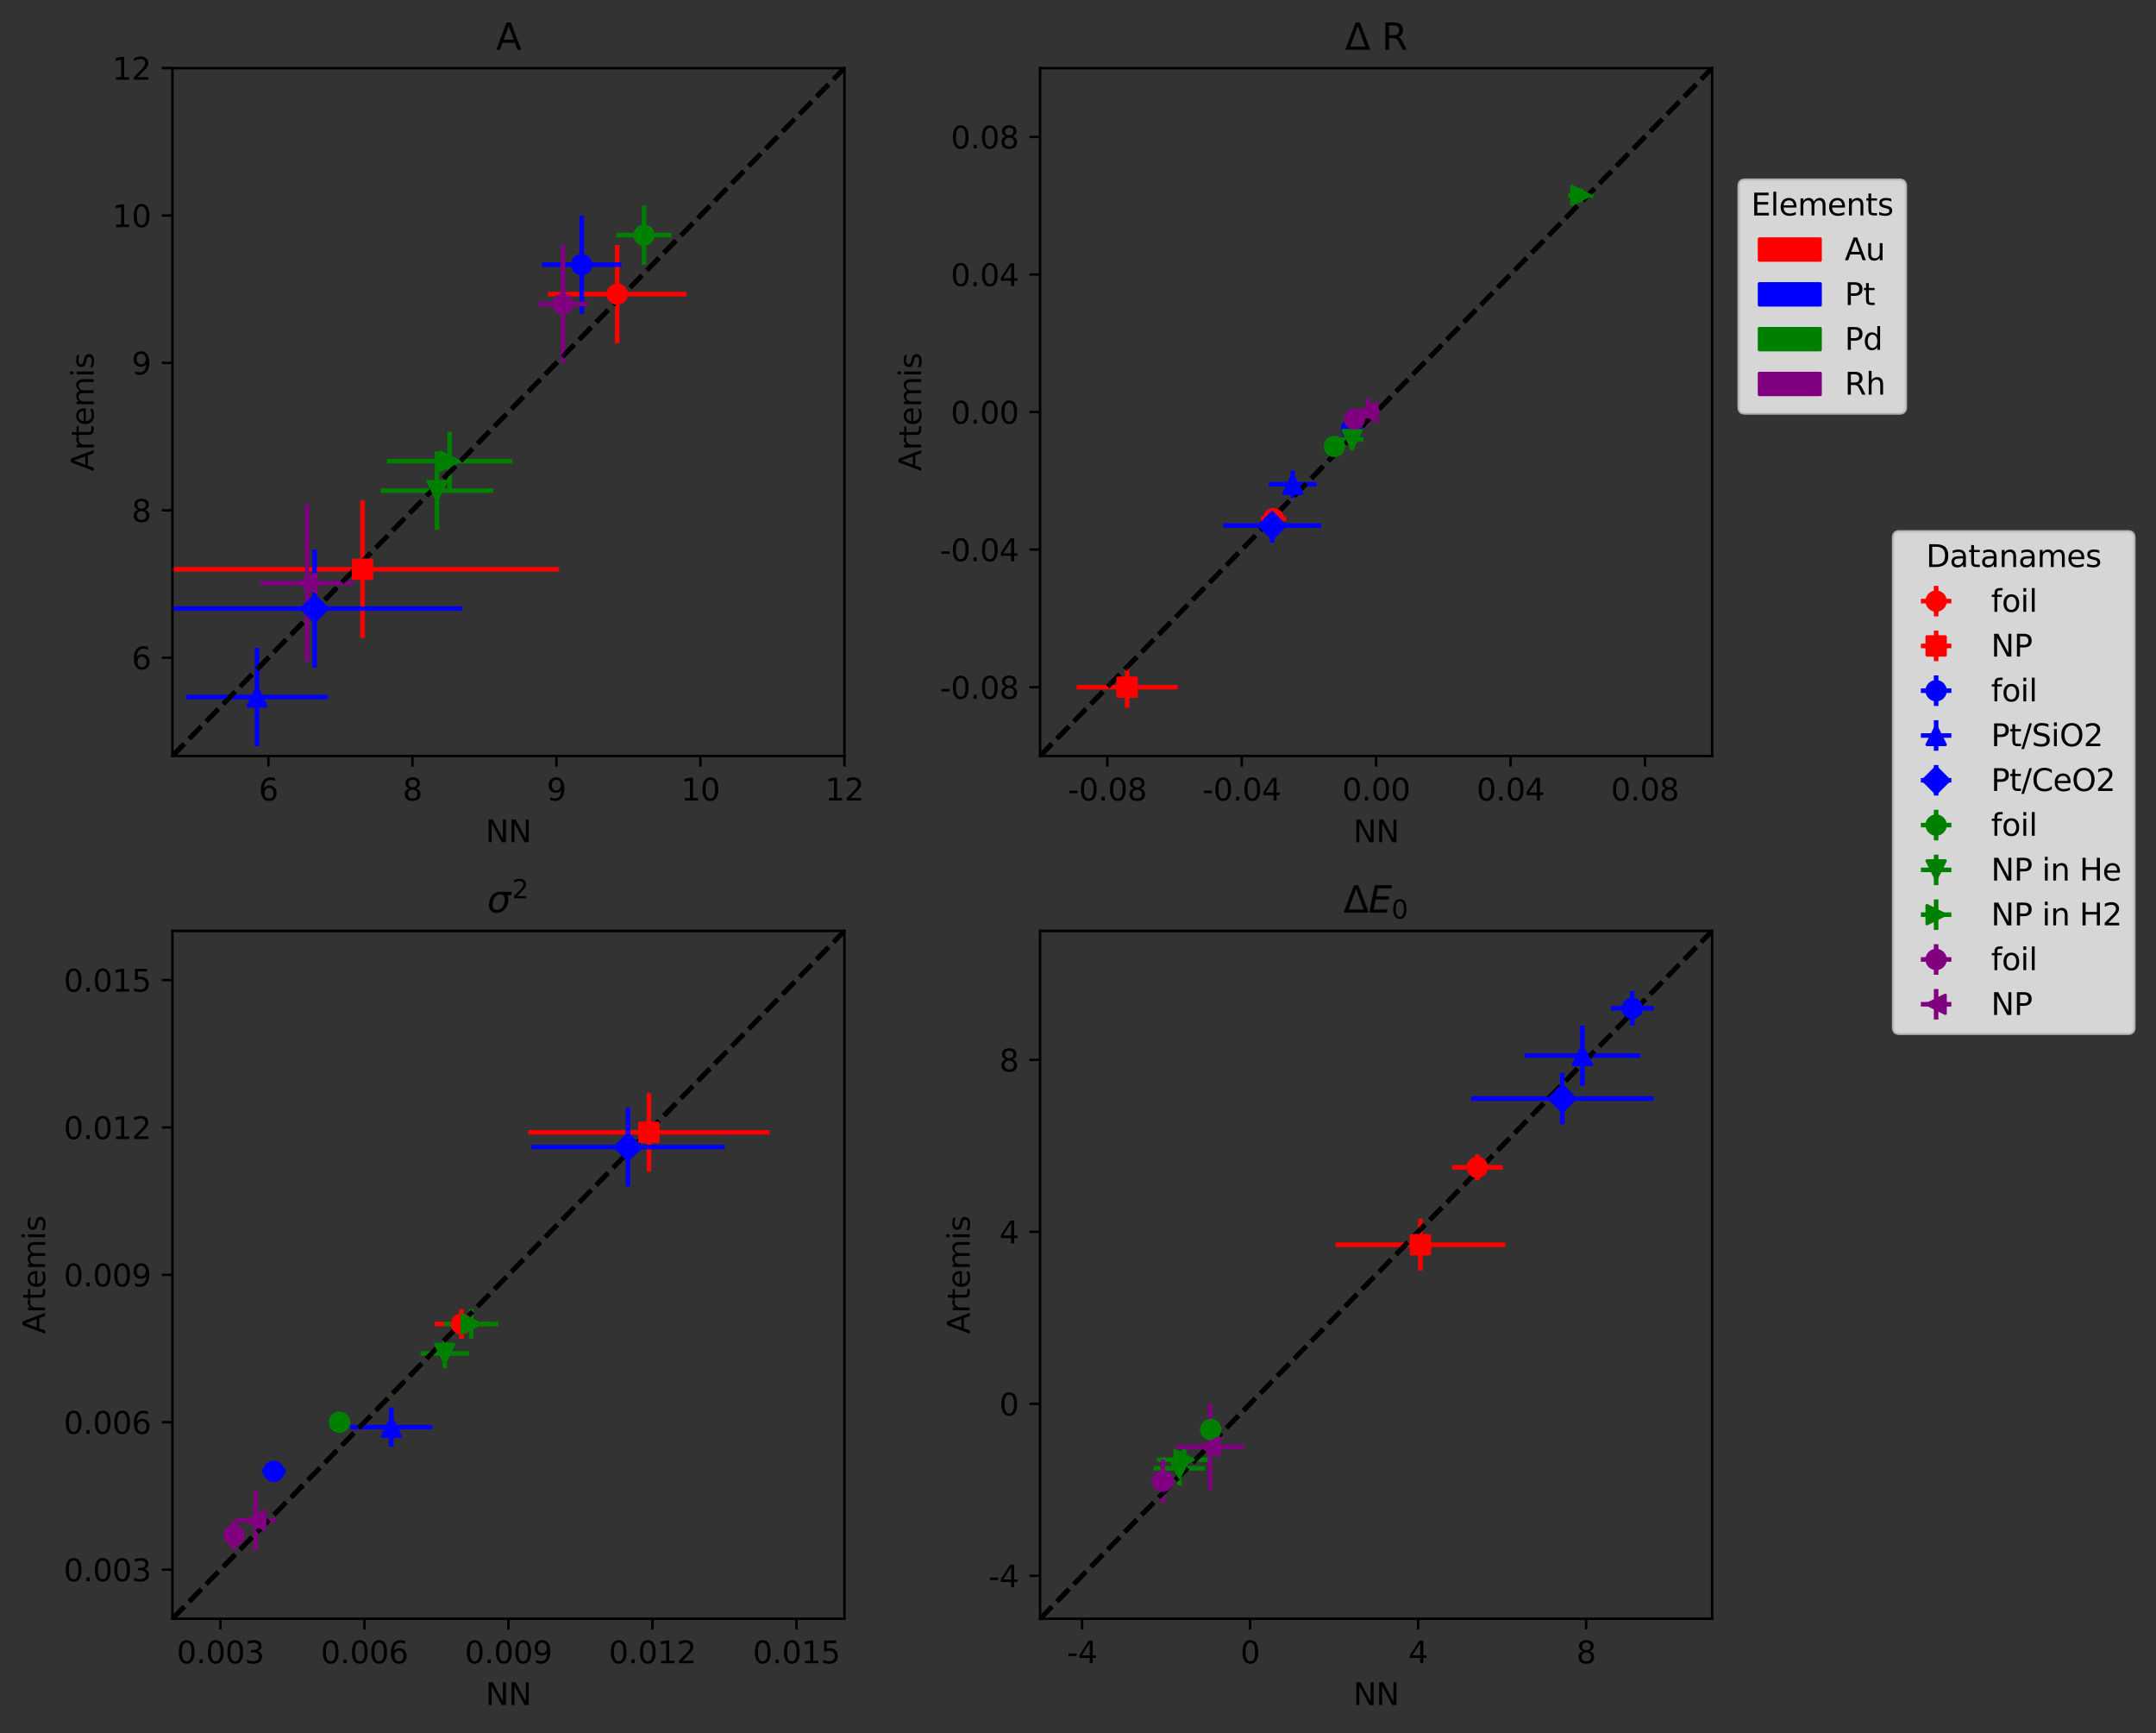 <?xml version="1.0" encoding="utf-8" standalone="no"?>
<!DOCTYPE svg PUBLIC "-//W3C//DTD SVG 1.1//EN"
  "http://www.w3.org/Graphics/SVG/1.1/DTD/svg11.dtd">
<svg xmlns:xlink="http://www.w3.org/1999/xlink" width="706.656pt" height="567.994pt" viewBox="0 0 706.656 567.994" xmlns="http://www.w3.org/2000/svg" version="1.1">
 <rect x="0" y="0" width="706.656" height="567.994" fill="#333333" stroke="none"/>
 <defs>
  <style type="text/css">*{stroke-linejoin: round; stroke-linecap: butt}</style>
 </defs>
 <g id="figure_1">
  <g id="patch_1">
   <path d="M 0 567.994 
L 706.656 567.994 
L 706.656 0 
L 0 0 
L 0 567.994 
z
" style="fill: none"/>
  </g>
  <g id="axes_1">
   <g id="patch_2">
    <path d="M 56.506 247.718 
L 276.784 247.718 
L 276.784 22.318 
L 56.506 22.318 
L 56.506 247.718 
z
" style="fill: none"/>
   </g>
   <g id="matplotlib.axis_1">
    <g id="xtick_1">
     <g id="line2d_1">
      <defs>
       <path id="mfa98e6706f" d="M 0 0 
L 0 3.5 
" style="stroke: #000000; stroke-width: 0.8"/>
      </defs>
      <g>
       <use xlink:href="#mfa98e6706f" x="87.974" y="247.718" style="stroke: #000000; stroke-width: 0.8"/>
      </g>
     </g>
     <g id="text_1">
      <!-- 6 -->
      <g transform="translate(84.793 262.317) scale(0.1 -0.1)">
       <defs>
        <path id="DejaVuSans-36" d="M 2113 2584 
Q 1688 2584 1439 2293 
Q 1191 2003 1191 1497 
Q 1191 994 1439 701 
Q 1688 409 2113 409 
Q 2538 409 2786 701 
Q 3034 994 3034 1497 
Q 3034 2003 2786 2293 
Q 2538 2584 2113 2584 
z
M 3366 4563 
L 3366 3988 
Q 3128 4100 2886 4159 
Q 2644 4219 2406 4219 
Q 1781 4219 1451 3797 
Q 1122 3375 1075 2522 
Q 1259 2794 1537 2939 
Q 1816 3084 2150 3084 
Q 2853 3084 3261 2657 
Q 3669 2231 3669 1497 
Q 3669 778 3244 343 
Q 2819 -91 2113 -91 
Q 1303 -91 875 529 
Q 447 1150 447 2328 
Q 447 3434 972 4092 
Q 1497 4750 2381 4750 
Q 2619 4750 2861 4703 
Q 3103 4656 3366 4563 
z
" transform="scale(0.016)"/>
       </defs>
       <use xlink:href="#DejaVuSans-36"/>
      </g>
     </g>
    </g>
    <g id="xtick_2">
     <g id="line2d_2">
      <g>
       <use xlink:href="#mfa98e6706f" x="135.177" y="247.718" style="stroke: #000000; stroke-width: 0.8"/>
      </g>
     </g>
     <g id="text_2">
      <!-- 8 -->
      <g transform="translate(131.996 262.317) scale(0.1 -0.1)">
       <defs>
        <path id="DejaVuSans-38" d="M 2034 2216 
Q 1584 2216 1326 1975 
Q 1069 1734 1069 1313 
Q 1069 891 1326 650 
Q 1584 409 2034 409 
Q 2484 409 2743 651 
Q 3003 894 3003 1313 
Q 3003 1734 2745 1975 
Q 2488 2216 2034 2216 
z
M 1403 2484 
Q 997 2584 770 2862 
Q 544 3141 544 3541 
Q 544 4100 942 4425 
Q 1341 4750 2034 4750 
Q 2731 4750 3128 4425 
Q 3525 4100 3525 3541 
Q 3525 3141 3298 2862 
Q 3072 2584 2669 2484 
Q 3125 2378 3379 2068 
Q 3634 1759 3634 1313 
Q 3634 634 3220 271 
Q 2806 -91 2034 -91 
Q 1263 -91 848 271 
Q 434 634 434 1313 
Q 434 1759 690 2068 
Q 947 2378 1403 2484 
z
M 1172 3481 
Q 1172 3119 1398 2916 
Q 1625 2713 2034 2713 
Q 2441 2713 2670 2916 
Q 2900 3119 2900 3481 
Q 2900 3844 2670 4047 
Q 2441 4250 2034 4250 
Q 1625 4250 1398 4047 
Q 1172 3844 1172 3481 
z
" transform="scale(0.016)"/>
       </defs>
       <use xlink:href="#DejaVuSans-38"/>
      </g>
     </g>
    </g>
    <g id="xtick_3">
     <g id="line2d_3">
      <g>
       <use xlink:href="#mfa98e6706f" x="182.379" y="247.718" style="stroke: #000000; stroke-width: 0.8"/>
      </g>
     </g>
     <g id="text_3">
      <!-- 9 -->
      <g transform="translate(179.198 262.317) scale(0.1 -0.1)">
       <defs>
        <path id="DejaVuSans-39" d="M 703 97 
L 703 672 
Q 941 559 1184 500 
Q 1428 441 1663 441 
Q 2288 441 2617 861 
Q 2947 1281 2994 2138 
Q 2813 1869 2534 1725 
Q 2256 1581 1919 1581 
Q 1219 1581 811 2004 
Q 403 2428 403 3163 
Q 403 3881 828 4315 
Q 1253 4750 1959 4750 
Q 2769 4750 3195 4129 
Q 3622 3509 3622 2328 
Q 3622 1225 3098 567 
Q 2575 -91 1691 -91 
Q 1453 -91 1209 -44 
Q 966 3 703 97 
z
M 1959 2075 
Q 2384 2075 2632 2365 
Q 2881 2656 2881 3163 
Q 2881 3666 2632 3958 
Q 2384 4250 1959 4250 
Q 1534 4250 1286 3958 
Q 1038 3666 1038 3163 
Q 1038 2656 1286 2365 
Q 1534 2075 1959 2075 
z
" transform="scale(0.016)"/>
       </defs>
       <use xlink:href="#DejaVuSans-39"/>
      </g>
     </g>
    </g>
    <g id="xtick_4">
     <g id="line2d_4">
      <g>
       <use xlink:href="#mfa98e6706f" x="229.581" y="247.718" style="stroke: #000000; stroke-width: 0.8"/>
      </g>
     </g>
     <g id="text_4">
      <!-- 10 -->
      <g transform="translate(223.219 262.317) scale(0.1 -0.1)">
       <defs>
        <path id="DejaVuSans-31" d="M 794 531 
L 1825 531 
L 1825 4091 
L 703 3866 
L 703 4441 
L 1819 4666 
L 2450 4666 
L 2450 531 
L 3481 531 
L 3481 0 
L 794 0 
L 794 531 
z
" transform="scale(0.016)"/>
        <path id="DejaVuSans-30" d="M 2034 4250 
Q 1547 4250 1301 3770 
Q 1056 3291 1056 2328 
Q 1056 1369 1301 889 
Q 1547 409 2034 409 
Q 2525 409 2770 889 
Q 3016 1369 3016 2328 
Q 3016 3291 2770 3770 
Q 2525 4250 2034 4250 
z
M 2034 4750 
Q 2819 4750 3233 4129 
Q 3647 3509 3647 2328 
Q 3647 1150 3233 529 
Q 2819 -91 2034 -91 
Q 1250 -91 836 529 
Q 422 1150 422 2328 
Q 422 3509 836 4129 
Q 1250 4750 2034 4750 
z
" transform="scale(0.016)"/>
       </defs>
       <use xlink:href="#DejaVuSans-31"/>
       <use xlink:href="#DejaVuSans-30" x="63.623"/>
      </g>
     </g>
    </g>
    <g id="xtick_5">
     <g id="line2d_5">
      <g>
       <use xlink:href="#mfa98e6706f" x="276.784" y="247.718" style="stroke: #000000; stroke-width: 0.8"/>
      </g>
     </g>
     <g id="text_5">
      <!-- 12 -->
      <g transform="translate(270.421 262.317) scale(0.1 -0.1)">
       <defs>
        <path id="DejaVuSans-32" d="M 1228 531 
L 3431 531 
L 3431 0 
L 469 0 
L 469 531 
Q 828 903 1448 1529 
Q 2069 2156 2228 2338 
Q 2531 2678 2651 2914 
Q 2772 3150 2772 3378 
Q 2772 3750 2511 3984 
Q 2250 4219 1831 4219 
Q 1534 4219 1204 4116 
Q 875 4013 500 3803 
L 500 4441 
Q 881 4594 1212 4672 
Q 1544 4750 1819 4750 
Q 2544 4750 2975 4387 
Q 3406 4025 3406 3419 
Q 3406 3131 3298 2873 
Q 3191 2616 2906 2266 
Q 2828 2175 2409 1742 
Q 1991 1309 1228 531 
z
" transform="scale(0.016)"/>
       </defs>
       <use xlink:href="#DejaVuSans-31"/>
       <use xlink:href="#DejaVuSans-32" x="63.623"/>
      </g>
     </g>
    </g>
    <g id="text_6">
     <!-- NN -->
     <g transform="translate(159.164 275.995) scale(0.1 -0.1)">
      <defs>
       <path id="DejaVuSans-4e" d="M 628 4666 
L 1478 4666 
L 3547 763 
L 3547 4666 
L 4159 4666 
L 4159 0 
L 3309 0 
L 1241 3903 
L 1241 0 
L 628 0 
L 628 4666 
z
" transform="scale(0.016)"/>
      </defs>
      <use xlink:href="#DejaVuSans-4e"/>
      <use xlink:href="#DejaVuSans-4e" x="74.805"/>
     </g>
    </g>
   </g>
   <g id="matplotlib.axis_2">
    <g id="ytick_1">
     <g id="line2d_6">
      <defs>
       <path id="mc8a62324b1" d="M 0 0 
L -3.5 0 
" style="stroke: #000000; stroke-width: 0.8"/>
      </defs>
      <g>
       <use xlink:href="#mc8a62324b1" x="56.506" y="215.518" style="stroke: #000000; stroke-width: 0.8"/>
      </g>
     </g>
     <g id="text_7">
      <!-- 6 -->
      <g transform="translate(43.144 219.317) scale(0.1 -0.1)">
       <use xlink:href="#DejaVuSans-36"/>
      </g>
     </g>
    </g>
    <g id="ytick_2">
     <g id="line2d_7">
      <g>
       <use xlink:href="#mc8a62324b1" x="56.506" y="167.218" style="stroke: #000000; stroke-width: 0.8"/>
      </g>
     </g>
     <g id="text_8">
      <!-- 8 -->
      <g transform="translate(43.144 171.017) scale(0.1 -0.1)">
       <use xlink:href="#DejaVuSans-38"/>
      </g>
     </g>
    </g>
    <g id="ytick_3">
     <g id="line2d_8">
      <g>
       <use xlink:href="#mc8a62324b1" x="56.506" y="118.918" style="stroke: #000000; stroke-width: 0.8"/>
      </g>
     </g>
     <g id="text_9">
      <!-- 9 -->
      <g transform="translate(43.144 122.717) scale(0.1 -0.1)">
       <use xlink:href="#DejaVuSans-39"/>
      </g>
     </g>
    </g>
    <g id="ytick_4">
     <g id="line2d_9">
      <g>
       <use xlink:href="#mc8a62324b1" x="56.506" y="70.618" style="stroke: #000000; stroke-width: 0.8"/>
      </g>
     </g>
     <g id="text_10">
      <!-- 10 -->
      <g transform="translate(36.781 74.417) scale(0.1 -0.1)">
       <use xlink:href="#DejaVuSans-31"/>
       <use xlink:href="#DejaVuSans-30" x="63.623"/>
      </g>
     </g>
    </g>
    <g id="ytick_5">
     <g id="line2d_10">
      <g>
       <use xlink:href="#mc8a62324b1" x="56.506" y="22.318" style="stroke: #000000; stroke-width: 0.8"/>
      </g>
     </g>
     <g id="text_11">
      <!-- 12 -->
      <g transform="translate(36.781 26.117) scale(0.1 -0.1)">
       <use xlink:href="#DejaVuSans-31"/>
       <use xlink:href="#DejaVuSans-32" x="63.623"/>
      </g>
     </g>
    </g>
    <g id="text_12">
     <!-- Artemis -->
     <g transform="translate(30.702 154.395) rotate(-90) scale(0.1 -0.1)">
      <defs>
       <path id="DejaVuSans-41" d="M 2188 4044 
L 1331 1722 
L 3047 1722 
L 2188 4044 
z
M 1831 4666 
L 2547 4666 
L 4325 0 
L 3669 0 
L 3244 1197 
L 1141 1197 
L 716 0 
L 50 0 
L 1831 4666 
z
" transform="scale(0.016)"/>
       <path id="DejaVuSans-72" d="M 2631 2963 
Q 2534 3019 2420 3045 
Q 2306 3072 2169 3072 
Q 1681 3072 1420 2755 
Q 1159 2438 1159 1844 
L 1159 0 
L 581 0 
L 581 3500 
L 1159 3500 
L 1159 2956 
Q 1341 3275 1631 3429 
Q 1922 3584 2338 3584 
Q 2397 3584 2469 3576 
Q 2541 3569 2628 3553 
L 2631 2963 
z
" transform="scale(0.016)"/>
       <path id="DejaVuSans-74" d="M 1172 4494 
L 1172 3500 
L 2356 3500 
L 2356 3053 
L 1172 3053 
L 1172 1153 
Q 1172 725 1289 603 
Q 1406 481 1766 481 
L 2356 481 
L 2356 0 
L 1766 0 
Q 1100 0 847 248 
Q 594 497 594 1153 
L 594 3053 
L 172 3053 
L 172 3500 
L 594 3500 
L 594 4494 
L 1172 4494 
z
" transform="scale(0.016)"/>
       <path id="DejaVuSans-65" d="M 3597 1894 
L 3597 1613 
L 953 1613 
Q 991 1019 1311 708 
Q 1631 397 2203 397 
Q 2534 397 2845 478 
Q 3156 559 3463 722 
L 3463 178 
Q 3153 47 2828 -22 
Q 2503 -91 2169 -91 
Q 1331 -91 842 396 
Q 353 884 353 1716 
Q 353 2575 817 3079 
Q 1281 3584 2069 3584 
Q 2775 3584 3186 3129 
Q 3597 2675 3597 1894 
z
M 3022 2063 
Q 3016 2534 2758 2815 
Q 2500 3097 2075 3097 
Q 1594 3097 1305 2825 
Q 1016 2553 972 2059 
L 3022 2063 
z
" transform="scale(0.016)"/>
       <path id="DejaVuSans-6d" d="M 3328 2828 
Q 3544 3216 3844 3400 
Q 4144 3584 4550 3584 
Q 5097 3584 5394 3201 
Q 5691 2819 5691 2113 
L 5691 0 
L 5113 0 
L 5113 2094 
Q 5113 2597 4934 2840 
Q 4756 3084 4391 3084 
Q 3944 3084 3684 2787 
Q 3425 2491 3425 1978 
L 3425 0 
L 2847 0 
L 2847 2094 
Q 2847 2600 2669 2842 
Q 2491 3084 2119 3084 
Q 1678 3084 1418 2786 
Q 1159 2488 1159 1978 
L 1159 0 
L 581 0 
L 581 3500 
L 1159 3500 
L 1159 2956 
Q 1356 3278 1631 3431 
Q 1906 3584 2284 3584 
Q 2666 3584 2933 3390 
Q 3200 3197 3328 2828 
z
" transform="scale(0.016)"/>
       <path id="DejaVuSans-69" d="M 603 3500 
L 1178 3500 
L 1178 0 
L 603 0 
L 603 3500 
z
M 603 4863 
L 1178 4863 
L 1178 4134 
L 603 4134 
L 603 4863 
z
" transform="scale(0.016)"/>
       <path id="DejaVuSans-73" d="M 2834 3397 
L 2834 2853 
Q 2591 2978 2328 3040 
Q 2066 3103 1784 3103 
Q 1356 3103 1142 2972 
Q 928 2841 928 2578 
Q 928 2378 1081 2264 
Q 1234 2150 1697 2047 
L 1894 2003 
Q 2506 1872 2764 1633 
Q 3022 1394 3022 966 
Q 3022 478 2636 193 
Q 2250 -91 1575 -91 
Q 1294 -91 989 -36 
Q 684 19 347 128 
L 347 722 
Q 666 556 975 473 
Q 1284 391 1588 391 
Q 1994 391 2212 530 
Q 2431 669 2431 922 
Q 2431 1156 2273 1281 
Q 2116 1406 1581 1522 
L 1381 1569 
Q 847 1681 609 1914 
Q 372 2147 372 2553 
Q 372 3047 722 3315 
Q 1072 3584 1716 3584 
Q 2034 3584 2315 3537 
Q 2597 3491 2834 3397 
z
" transform="scale(0.016)"/>
      </defs>
      <use xlink:href="#DejaVuSans-41"/>
      <use xlink:href="#DejaVuSans-72" x="68.408"/>
      <use xlink:href="#DejaVuSans-74" x="109.521"/>
      <use xlink:href="#DejaVuSans-65" x="148.73"/>
      <use xlink:href="#DejaVuSans-6d" x="210.254"/>
      <use xlink:href="#DejaVuSans-69" x="307.666"/>
      <use xlink:href="#DejaVuSans-73" x="335.449"/>
     </g>
    </g>
   </g>
   <g id="LineCollection_1">
    <path d="M 179.589 96.378 
L 225.006 96.378 
" clip-path="url(#pe9ea815989)" style="fill: none; stroke: #ff0000; stroke-width: 1.5"/>
   </g>
   <g id="LineCollection_2">
    <path d="M 202.297 112.478 
L 202.297 80.278 
" clip-path="url(#pe9ea815989)" style="fill: none; stroke: #ff0000; stroke-width: 1.5"/>
   </g>
   <g id="LineCollection_3">
    <path d="M 54.402 186.538 
L 183.266 186.538 
" clip-path="url(#pe9ea815989)" style="fill: none; stroke: #ff0000; stroke-width: 1.5"/>
   </g>
   <g id="LineCollection_4">
    <path d="M 118.834 209.078 
L 118.834 163.998 
" clip-path="url(#pe9ea815989)" style="fill: none; stroke: #ff0000; stroke-width: 1.5"/>
   </g>
   <g id="line2d_11">
    <path d="M 56.506 247.718 
L 276.784 22.318 
" clip-path="url(#pe9ea815989)" style="fill: none; stroke-dasharray: 5.55,2.4; stroke-dashoffset: 0; stroke: #000000; stroke-width: 1.5"/>
   </g>
   <g id="LineCollection_5">
    <path d="M 177.633 86.718 
L 203.671 86.718 
" clip-path="url(#pe9ea815989)" style="fill: none; stroke: #0000ff; stroke-width: 1.5"/>
   </g>
   <g id="LineCollection_6">
    <path d="M 190.652 102.818 
L 190.652 70.618 
" clip-path="url(#pe9ea815989)" style="fill: none; stroke: #0000ff; stroke-width: 1.5"/>
   </g>
   <g id="LineCollection_7">
    <path d="M 60.912 228.398 
L 107.558 228.398 
" clip-path="url(#pe9ea815989)" style="fill: none; stroke: #0000ff; stroke-width: 1.5"/>
   </g>
   <g id="LineCollection_8">
    <path d="M 84.235 244.498 
L 84.235 212.298 
" clip-path="url(#pe9ea815989)" style="fill: none; stroke: #0000ff; stroke-width: 1.5"/>
   </g>
   <g id="LineCollection_9">
    <path d="M 54.629 199.418 
L 151.599 199.418 
" clip-path="url(#pe9ea815989)" style="fill: none; stroke: #0000ff; stroke-width: 1.5"/>
   </g>
   <g id="LineCollection_10">
    <path d="M 103.114 218.738 
L 103.114 180.098 
" clip-path="url(#pe9ea815989)" style="fill: none; stroke: #0000ff; stroke-width: 1.5"/>
   </g>
   <g id="line2d_12">
    <path d="M 56.506 247.718 
L 276.784 22.318 
" clip-path="url(#pe9ea815989)" style="fill: none; stroke-dasharray: 5.55,2.4; stroke-dashoffset: 0; stroke: #000000; stroke-width: 1.5"/>
   </g>
   <g id="LineCollection_11">
    <path d="M 202.044 77.058 
L 220.124 77.058 
" clip-path="url(#pe9ea815989)" style="fill: none; stroke: #008000; stroke-width: 1.5"/>
   </g>
   <g id="LineCollection_12">
    <path d="M 211.084 86.718 
L 211.084 67.398 
" clip-path="url(#pe9ea815989)" style="fill: none; stroke: #008000; stroke-width: 1.5"/>
   </g>
   <g id="LineCollection_13">
    <path d="M 124.778 160.778 
L 161.682 160.778 
" clip-path="url(#pe9ea815989)" style="fill: none; stroke: #008000; stroke-width: 1.5"/>
   </g>
   <g id="LineCollection_14">
    <path d="M 143.23 173.658 
L 143.23 147.898 
" clip-path="url(#pe9ea815989)" style="fill: none; stroke: #008000; stroke-width: 1.5"/>
   </g>
   <g id="LineCollection_15">
    <path d="M 126.812 151.118 
L 167.949 151.118 
" clip-path="url(#pe9ea815989)" style="fill: none; stroke: #008000; stroke-width: 1.5"/>
   </g>
   <g id="LineCollection_16">
    <path d="M 147.38 160.778 
L 147.38 141.458 
" clip-path="url(#pe9ea815989)" style="fill: none; stroke: #008000; stroke-width: 1.5"/>
   </g>
   <g id="line2d_13">
    <path d="M 56.506 247.718 
L 276.784 22.318 
" clip-path="url(#pe9ea815989)" style="fill: none; stroke-dasharray: 5.55,2.4; stroke-dashoffset: 0; stroke: #000000; stroke-width: 1.5"/>
   </g>
   <g id="LineCollection_17">
    <path d="M 176.364 99.598 
L 192.624 99.598 
" clip-path="url(#pe9ea815989)" style="fill: none; stroke: #800080; stroke-width: 1.5"/>
   </g>
   <g id="LineCollection_18">
    <path d="M 184.494 118.918 
L 184.494 80.278 
" clip-path="url(#pe9ea815989)" style="fill: none; stroke: #800080; stroke-width: 1.5"/>
   </g>
   <g id="LineCollection_19">
    <path d="M 85.484 191.046 
L 115.843 191.046 
" clip-path="url(#pe9ea815989)" style="fill: none; stroke: #800080; stroke-width: 1.5"/>
   </g>
   <g id="LineCollection_20">
    <path d="M 100.663 216.806 
L 100.663 165.286 
" clip-path="url(#pe9ea815989)" style="fill: none; stroke: #800080; stroke-width: 1.5"/>
   </g>
   <g id="line2d_14">
    <path d="M 56.506 247.718 
L 276.784 22.318 
" clip-path="url(#pe9ea815989)" style="fill: none; stroke-dasharray: 5.55,2.4; stroke-dashoffset: 0; stroke: #000000; stroke-width: 1.5"/>
   </g>
   <g id="line2d_15">
    <defs>
     <path id="m34c4d709a8" d="M 0 3 
C 0.796 3 1.559 2.684 2.121 2.121 
C 2.684 1.559 3 0.796 3 0 
C 3 -0.796 2.684 -1.559 2.121 -2.121 
C 1.559 -2.684 0.796 -3 0 -3 
C -0.796 -3 -1.559 -2.684 -2.121 -2.121 
C -2.684 -1.559 -3 -0.796 -3 0 
C -3 0.796 -2.684 1.559 -2.121 2.121 
C -1.559 2.684 -0.796 3 0 3 
z
" style="stroke: #ff0000"/>
    </defs>
    <g clip-path="url(#pe9ea815989)">
     <use xlink:href="#m34c4d709a8" x="202.297" y="96.378" style="fill: #ff0000; stroke: #ff0000"/>
    </g>
   </g>
   <g id="line2d_16">
    <defs>
     <path id="m30de42d0cd" d="M -3 3 
L 3 3 
L 3 -3 
L -3 -3 
z
" style="stroke: #ff0000; stroke-linejoin: miter"/>
    </defs>
    <g clip-path="url(#pe9ea815989)">
     <use xlink:href="#m30de42d0cd" x="118.834" y="186.538" style="fill: #ff0000; stroke: #ff0000; stroke-linejoin: miter"/>
    </g>
   </g>
   <g id="line2d_17">
    <defs>
     <path id="m37bb4564e1" d="M 0 3 
C 0.796 3 1.559 2.684 2.121 2.121 
C 2.684 1.559 3 0.796 3 0 
C 3 -0.796 2.684 -1.559 2.121 -2.121 
C 1.559 -2.684 0.796 -3 0 -3 
C -0.796 -3 -1.559 -2.684 -2.121 -2.121 
C -2.684 -1.559 -3 -0.796 -3 0 
C -3 0.796 -2.684 1.559 -2.121 2.121 
C -1.559 2.684 -0.796 3 0 3 
z
" style="stroke: #0000ff"/>
    </defs>
    <g clip-path="url(#pe9ea815989)">
     <use xlink:href="#m37bb4564e1" x="190.652" y="86.718" style="fill: #0000ff; stroke: #0000ff"/>
    </g>
   </g>
   <g id="line2d_18">
    <defs>
     <path id="m8a9b464149" d="M 0 -3 
L -3 3 
L 3 3 
z
" style="stroke: #0000ff; stroke-linejoin: miter"/>
    </defs>
    <g clip-path="url(#pe9ea815989)">
     <use xlink:href="#m8a9b464149" x="84.235" y="228.398" style="fill: #0000ff; stroke: #0000ff; stroke-linejoin: miter"/>
    </g>
   </g>
   <g id="line2d_19">
    <defs>
     <path id="m42e3b6c419" d="M -0 4.243 
L 4.243 0 
L 0 -4.243 
L -4.243 -0 
z
" style="stroke: #0000ff; stroke-linejoin: miter"/>
    </defs>
    <g clip-path="url(#pe9ea815989)">
     <use xlink:href="#m42e3b6c419" x="103.114" y="199.418" style="fill: #0000ff; stroke: #0000ff; stroke-linejoin: miter"/>
    </g>
   </g>
   <g id="line2d_20">
    <defs>
     <path id="m28e0baa191" d="M 0 3 
C 0.796 3 1.559 2.684 2.121 2.121 
C 2.684 1.559 3 0.796 3 0 
C 3 -0.796 2.684 -1.559 2.121 -2.121 
C 1.559 -2.684 0.796 -3 0 -3 
C -0.796 -3 -1.559 -2.684 -2.121 -2.121 
C -2.684 -1.559 -3 -0.796 -3 0 
C -3 0.796 -2.684 1.559 -2.121 2.121 
C -1.559 2.684 -0.796 3 0 3 
z
" style="stroke: #008000"/>
    </defs>
    <g clip-path="url(#pe9ea815989)">
     <use xlink:href="#m28e0baa191" x="211.084" y="77.058" style="fill: #008000; stroke: #008000"/>
    </g>
   </g>
   <g id="line2d_21">
    <defs>
     <path id="mc47bb574be" d="M -0 3 
L 3 -3 
L -3 -3 
z
" style="stroke: #008000; stroke-linejoin: miter"/>
    </defs>
    <g clip-path="url(#pe9ea815989)">
     <use xlink:href="#mc47bb574be" x="143.23" y="160.778" style="fill: #008000; stroke: #008000; stroke-linejoin: miter"/>
    </g>
   </g>
   <g id="line2d_22">
    <defs>
     <path id="m90950159af" d="M 3 0 
L -3 -3 
L -3 3 
z
" style="stroke: #008000; stroke-linejoin: miter"/>
    </defs>
    <g clip-path="url(#pe9ea815989)">
     <use xlink:href="#m90950159af" x="147.38" y="151.118" style="fill: #008000; stroke: #008000; stroke-linejoin: miter"/>
    </g>
   </g>
   <g id="line2d_23">
    <defs>
     <path id="m652fd74059" d="M 0 3 
C 0.796 3 1.559 2.684 2.121 2.121 
C 2.684 1.559 3 0.796 3 0 
C 3 -0.796 2.684 -1.559 2.121 -2.121 
C 1.559 -2.684 0.796 -3 0 -3 
C -0.796 -3 -1.559 -2.684 -2.121 -2.121 
C -2.684 -1.559 -3 -0.796 -3 0 
C -3 0.796 -2.684 1.559 -2.121 2.121 
C -1.559 2.684 -0.796 3 0 3 
z
" style="stroke: #800080"/>
    </defs>
    <g clip-path="url(#pe9ea815989)">
     <use xlink:href="#m652fd74059" x="184.494" y="99.598" style="fill: #800080; stroke: #800080"/>
    </g>
   </g>
   <g id="line2d_24">
    <defs>
     <path id="m6d49ac50e4" d="M -3 -0 
L 3 3 
L 3 -3 
z
" style="stroke: #800080; stroke-linejoin: miter"/>
    </defs>
    <g clip-path="url(#pe9ea815989)">
     <use xlink:href="#m6d49ac50e4" x="100.663" y="191.046" style="fill: #800080; stroke: #800080; stroke-linejoin: miter"/>
    </g>
   </g>
   <g id="patch_3">
    <path d="M 56.506 247.718 
L 56.506 22.318 
" style="fill: none; stroke: #000000; stroke-width: 0.8; stroke-linejoin: miter; stroke-linecap: square"/>
   </g>
   <g id="patch_4">
    <path d="M 276.784 247.718 
L 276.784 22.318 
" style="fill: none; stroke: #000000; stroke-width: 0.8; stroke-linejoin: miter; stroke-linecap: square"/>
   </g>
   <g id="patch_5">
    <path d="M 56.506 247.718 
L 276.784 247.718 
" style="fill: none; stroke: #000000; stroke-width: 0.8; stroke-linejoin: miter; stroke-linecap: square"/>
   </g>
   <g id="patch_6">
    <path d="M 56.506 22.318 
L 276.784 22.318 
" style="fill: none; stroke: #000000; stroke-width: 0.8; stroke-linejoin: miter; stroke-linecap: square"/>
   </g>
   <g id="text_13">
    <!-- A -->
    <g transform="translate(162.541 16.318) scale(0.12 -0.12)">
     <use xlink:href="#DejaVuSans-41"/>
    </g>
   </g>
  </g>
  <g id="axes_2">
   <g id="patch_7">
    <path d="M 340.899 247.718 
L 561.176 247.718 
L 561.176 22.318 
L 340.899 22.318 
L 340.899 247.718 
z
" style="fill: none"/>
   </g>
   <g id="matplotlib.axis_3">
    <g id="xtick_6">
     <g id="line2d_25">
      <g>
       <use xlink:href="#mfa98e6706f" x="362.926" y="247.718" style="stroke: #000000; stroke-width: 0.8"/>
      </g>
     </g>
     <g id="text_14">
      <!-- -0.08 -->
      <g transform="translate(349.99 262.317) scale(0.1 -0.1)">
       <defs>
        <path id="DejaVuSans-2d" d="M 313 2009 
L 1997 2009 
L 1997 1497 
L 313 1497 
L 313 2009 
z
" transform="scale(0.016)"/>
        <path id="DejaVuSans-2e" d="M 684 794 
L 1344 794 
L 1344 0 
L 684 0 
L 684 794 
z
" transform="scale(0.016)"/>
       </defs>
       <use xlink:href="#DejaVuSans-2d"/>
       <use xlink:href="#DejaVuSans-30" x="36.084"/>
       <use xlink:href="#DejaVuSans-2e" x="99.707"/>
       <use xlink:href="#DejaVuSans-30" x="131.494"/>
       <use xlink:href="#DejaVuSans-38" x="195.117"/>
      </g>
     </g>
    </g>
    <g id="xtick_7">
     <g id="line2d_26">
      <g>
       <use xlink:href="#mfa98e6706f" x="406.982" y="247.718" style="stroke: #000000; stroke-width: 0.8"/>
      </g>
     </g>
     <g id="text_15">
      <!-- -0.04 -->
      <g transform="translate(394.045 262.317) scale(0.1 -0.1)">
       <defs>
        <path id="DejaVuSans-34" d="M 2419 4116 
L 825 1625 
L 2419 1625 
L 2419 4116 
z
M 2253 4666 
L 3047 4666 
L 3047 1625 
L 3713 1625 
L 3713 1100 
L 3047 1100 
L 3047 0 
L 2419 0 
L 2419 1100 
L 313 1100 
L 313 1709 
L 2253 4666 
z
" transform="scale(0.016)"/>
       </defs>
       <use xlink:href="#DejaVuSans-2d"/>
       <use xlink:href="#DejaVuSans-30" x="36.084"/>
       <use xlink:href="#DejaVuSans-2e" x="99.707"/>
       <use xlink:href="#DejaVuSans-30" x="131.494"/>
       <use xlink:href="#DejaVuSans-34" x="195.117"/>
      </g>
     </g>
    </g>
    <g id="xtick_8">
     <g id="line2d_27">
      <g>
       <use xlink:href="#mfa98e6706f" x="451.038" y="247.718" style="stroke: #000000; stroke-width: 0.8"/>
      </g>
     </g>
     <g id="text_16">
      <!-- 0.00 -->
      <g transform="translate(439.905 262.317) scale(0.1 -0.1)">
       <use xlink:href="#DejaVuSans-30"/>
       <use xlink:href="#DejaVuSans-2e" x="63.623"/>
       <use xlink:href="#DejaVuSans-30" x="95.41"/>
       <use xlink:href="#DejaVuSans-30" x="159.033"/>
      </g>
     </g>
    </g>
    <g id="xtick_9">
     <g id="line2d_28">
      <g>
       <use xlink:href="#mfa98e6706f" x="495.093" y="247.718" style="stroke: #000000; stroke-width: 0.8"/>
      </g>
     </g>
     <g id="text_17">
      <!-- 0.04 -->
      <g transform="translate(483.96 262.317) scale(0.1 -0.1)">
       <use xlink:href="#DejaVuSans-30"/>
       <use xlink:href="#DejaVuSans-2e" x="63.623"/>
       <use xlink:href="#DejaVuSans-30" x="95.41"/>
       <use xlink:href="#DejaVuSans-34" x="159.033"/>
      </g>
     </g>
    </g>
    <g id="xtick_10">
     <g id="line2d_29">
      <g>
       <use xlink:href="#mfa98e6706f" x="539.149" y="247.718" style="stroke: #000000; stroke-width: 0.8"/>
      </g>
     </g>
     <g id="text_18">
      <!-- 0.08 -->
      <g transform="translate(528.016 262.317) scale(0.1 -0.1)">
       <use xlink:href="#DejaVuSans-30"/>
       <use xlink:href="#DejaVuSans-2e" x="63.623"/>
       <use xlink:href="#DejaVuSans-30" x="95.41"/>
       <use xlink:href="#DejaVuSans-38" x="159.033"/>
      </g>
     </g>
    </g>
    <g id="text_19">
     <!-- NN -->
     <g transform="translate(443.556 275.995) scale(0.1 -0.1)">
      <use xlink:href="#DejaVuSans-4e"/>
      <use xlink:href="#DejaVuSans-4e" x="74.805"/>
     </g>
    </g>
   </g>
   <g id="matplotlib.axis_4">
    <g id="ytick_6">
     <g id="line2d_30">
      <g>
       <use xlink:href="#mc8a62324b1" x="340.899" y="225.178" style="stroke: #000000; stroke-width: 0.8"/>
      </g>
     </g>
     <g id="text_20">
      <!-- -0.08 -->
      <g transform="translate(308.025 228.977) scale(0.1 -0.1)">
       <use xlink:href="#DejaVuSans-2d"/>
       <use xlink:href="#DejaVuSans-30" x="36.084"/>
       <use xlink:href="#DejaVuSans-2e" x="99.707"/>
       <use xlink:href="#DejaVuSans-30" x="131.494"/>
       <use xlink:href="#DejaVuSans-38" x="195.117"/>
      </g>
     </g>
    </g>
    <g id="ytick_7">
     <g id="line2d_31">
      <g>
       <use xlink:href="#mc8a62324b1" x="340.899" y="180.098" style="stroke: #000000; stroke-width: 0.8"/>
      </g>
     </g>
     <g id="text_21">
      <!-- -0.04 -->
      <g transform="translate(308.025 183.897) scale(0.1 -0.1)">
       <use xlink:href="#DejaVuSans-2d"/>
       <use xlink:href="#DejaVuSans-30" x="36.084"/>
       <use xlink:href="#DejaVuSans-2e" x="99.707"/>
       <use xlink:href="#DejaVuSans-30" x="131.494"/>
       <use xlink:href="#DejaVuSans-34" x="195.117"/>
      </g>
     </g>
    </g>
    <g id="ytick_8">
     <g id="line2d_32">
      <g>
       <use xlink:href="#mc8a62324b1" x="340.899" y="135.018" style="stroke: #000000; stroke-width: 0.8"/>
      </g>
     </g>
     <g id="text_22">
      <!-- 0.00 -->
      <g transform="translate(311.633 138.817) scale(0.1 -0.1)">
       <use xlink:href="#DejaVuSans-30"/>
       <use xlink:href="#DejaVuSans-2e" x="63.623"/>
       <use xlink:href="#DejaVuSans-30" x="95.41"/>
       <use xlink:href="#DejaVuSans-30" x="159.033"/>
      </g>
     </g>
    </g>
    <g id="ytick_9">
     <g id="line2d_33">
      <g>
       <use xlink:href="#mc8a62324b1" x="340.899" y="89.938" style="stroke: #000000; stroke-width: 0.8"/>
      </g>
     </g>
     <g id="text_23">
      <!-- 0.04 -->
      <g transform="translate(311.633 93.737) scale(0.1 -0.1)">
       <use xlink:href="#DejaVuSans-30"/>
       <use xlink:href="#DejaVuSans-2e" x="63.623"/>
       <use xlink:href="#DejaVuSans-30" x="95.41"/>
       <use xlink:href="#DejaVuSans-34" x="159.033"/>
      </g>
     </g>
    </g>
    <g id="ytick_10">
     <g id="line2d_34">
      <g>
       <use xlink:href="#mc8a62324b1" x="340.899" y="44.858" style="stroke: #000000; stroke-width: 0.8"/>
      </g>
     </g>
     <g id="text_24">
      <!-- 0.08 -->
      <g transform="translate(311.633 48.657) scale(0.1 -0.1)">
       <use xlink:href="#DejaVuSans-30"/>
       <use xlink:href="#DejaVuSans-2e" x="63.623"/>
       <use xlink:href="#DejaVuSans-30" x="95.41"/>
       <use xlink:href="#DejaVuSans-38" x="159.033"/>
      </g>
     </g>
    </g>
    <g id="text_25">
     <!-- Artemis -->
     <g transform="translate(301.946 154.395) rotate(-90) scale(0.1 -0.1)">
      <use xlink:href="#DejaVuSans-41"/>
      <use xlink:href="#DejaVuSans-72" x="68.408"/>
      <use xlink:href="#DejaVuSans-74" x="109.521"/>
      <use xlink:href="#DejaVuSans-65" x="148.73"/>
      <use xlink:href="#DejaVuSans-6d" x="210.254"/>
      <use xlink:href="#DejaVuSans-69" x="307.666"/>
      <use xlink:href="#DejaVuSans-73" x="335.449"/>
     </g>
    </g>
   </g>
   <g id="LineCollection_21">
    <path d="M 413.254 169.955 
L 421.541 169.955 
" clip-path="url(#p7cf70252d9)" style="fill: none; stroke: #ff0000; stroke-width: 1.5"/>
   </g>
   <g id="LineCollection_22">
    <path d="M 417.398 172.209 
L 417.398 167.701 
" clip-path="url(#p7cf70252d9)" style="fill: none; stroke: #ff0000; stroke-width: 1.5"/>
   </g>
   <g id="LineCollection_23">
    <path d="M 352.875 225.178 
L 385.978 225.178 
" clip-path="url(#p7cf70252d9)" style="fill: none; stroke: #ff0000; stroke-width: 1.5"/>
   </g>
   <g id="LineCollection_24">
    <path d="M 369.427 231.94 
L 369.427 218.416 
" clip-path="url(#p7cf70252d9)" style="fill: none; stroke: #ff0000; stroke-width: 1.5"/>
   </g>
   <g id="line2d_35">
    <path d="M 340.899 247.718 
L 561.176 22.318 
" clip-path="url(#p7cf70252d9)" style="fill: none; stroke-dasharray: 5.55,2.4; stroke-dashoffset: 0; stroke: #000000; stroke-width: 1.5"/>
   </g>
   <g id="LineCollection_25">
    <path d="M 440.386 140.653 
L 445.577 140.653 
" clip-path="url(#p7cf70252d9)" style="fill: none; stroke: #0000ff; stroke-width: 1.5"/>
   </g>
   <g id="LineCollection_26">
    <path d="M 442.982 142.907 
L 442.982 138.399 
" clip-path="url(#p7cf70252d9)" style="fill: none; stroke: #0000ff; stroke-width: 1.5"/>
   </g>
   <g id="LineCollection_27">
    <path d="M 415.876 158.685 
L 431.558 158.685 
" clip-path="url(#p7cf70252d9)" style="fill: none; stroke: #0000ff; stroke-width: 1.5"/>
   </g>
   <g id="LineCollection_28">
    <path d="M 423.717 163.193 
L 423.717 154.177 
" clip-path="url(#p7cf70252d9)" style="fill: none; stroke: #0000ff; stroke-width: 1.5"/>
   </g>
   <g id="LineCollection_29">
    <path d="M 400.886 172.209 
L 433.076 172.209 
" clip-path="url(#p7cf70252d9)" style="fill: none; stroke: #0000ff; stroke-width: 1.5"/>
   </g>
   <g id="LineCollection_30">
    <path d="M 416.981 177.844 
L 416.981 166.574 
" clip-path="url(#p7cf70252d9)" style="fill: none; stroke: #0000ff; stroke-width: 1.5"/>
   </g>
   <g id="line2d_36">
    <path d="M 340.899 247.718 
L 561.176 22.318 
" clip-path="url(#p7cf70252d9)" style="fill: none; stroke-dasharray: 5.55,2.4; stroke-dashoffset: 0; stroke: #000000; stroke-width: 1.5"/>
   </g>
   <g id="LineCollection_31">
    <path d="M 436.054 146.288 
L 438.661 146.288 
" clip-path="url(#p7cf70252d9)" style="fill: none; stroke: #008000; stroke-width: 1.5"/>
   </g>
   <g id="LineCollection_32">
    <path d="M 437.357 147.415 
L 437.357 145.161 
" clip-path="url(#p7cf70252d9)" style="fill: none; stroke: #008000; stroke-width: 1.5"/>
   </g>
   <g id="LineCollection_33">
    <path d="M 439.451 144.034 
L 446.89 144.034 
" clip-path="url(#p7cf70252d9)" style="fill: none; stroke: #008000; stroke-width: 1.5"/>
   </g>
   <g id="LineCollection_34">
    <path d="M 443.171 147.415 
L 443.171 140.653 
" clip-path="url(#p7cf70252d9)" style="fill: none; stroke: #008000; stroke-width: 1.5"/>
   </g>
   <g id="LineCollection_35">
    <path d="M 513.993 64.017 
L 522.273 64.017 
" clip-path="url(#p7cf70252d9)" style="fill: none; stroke: #008000; stroke-width: 1.5"/>
   </g>
   <g id="LineCollection_36">
    <path d="M 518.133 66.271 
L 518.133 61.763 
" clip-path="url(#p7cf70252d9)" style="fill: none; stroke: #008000; stroke-width: 1.5"/>
   </g>
   <g id="line2d_37">
    <path d="M 340.899 247.718 
L 561.176 22.318 
" clip-path="url(#p7cf70252d9)" style="fill: none; stroke-dasharray: 5.55,2.4; stroke-dashoffset: 0; stroke: #000000; stroke-width: 1.5"/>
   </g>
   <g id="LineCollection_37">
    <path d="M 442.703 137.272 
L 445.189 137.272 
" clip-path="url(#p7cf70252d9)" style="fill: none; stroke: #800080; stroke-width: 1.5"/>
   </g>
   <g id="LineCollection_38">
    <path d="M 443.946 139.526 
L 443.946 135.018 
" clip-path="url(#p7cf70252d9)" style="fill: none; stroke: #800080; stroke-width: 1.5"/>
   </g>
   <g id="LineCollection_39">
    <path d="M 444.63 135.018 
L 452.124 135.018 
" clip-path="url(#p7cf70252d9)" style="fill: none; stroke: #800080; stroke-width: 1.5"/>
   </g>
   <g id="LineCollection_40">
    <path d="M 448.377 139.526 
L 448.377 130.51 
" clip-path="url(#p7cf70252d9)" style="fill: none; stroke: #800080; stroke-width: 1.5"/>
   </g>
   <g id="line2d_38">
    <path d="M 340.899 247.718 
L 561.176 22.318 
" clip-path="url(#p7cf70252d9)" style="fill: none; stroke-dasharray: 5.55,2.4; stroke-dashoffset: 0; stroke: #000000; stroke-width: 1.5"/>
   </g>
   <g id="line2d_39">
    <g clip-path="url(#p7cf70252d9)">
     <use xlink:href="#m34c4d709a8" x="417.398" y="169.955" style="fill: #ff0000; stroke: #ff0000"/>
    </g>
   </g>
   <g id="line2d_40">
    <g clip-path="url(#p7cf70252d9)">
     <use xlink:href="#m30de42d0cd" x="369.427" y="225.178" style="fill: #ff0000; stroke: #ff0000; stroke-linejoin: miter"/>
    </g>
   </g>
   <g id="line2d_41">
    <g clip-path="url(#p7cf70252d9)">
     <use xlink:href="#m37bb4564e1" x="442.982" y="140.653" style="fill: #0000ff; stroke: #0000ff"/>
    </g>
   </g>
   <g id="line2d_42">
    <g clip-path="url(#p7cf70252d9)">
     <use xlink:href="#m8a9b464149" x="423.717" y="158.685" style="fill: #0000ff; stroke: #0000ff; stroke-linejoin: miter"/>
    </g>
   </g>
   <g id="line2d_43">
    <g clip-path="url(#p7cf70252d9)">
     <use xlink:href="#m42e3b6c419" x="416.981" y="172.209" style="fill: #0000ff; stroke: #0000ff; stroke-linejoin: miter"/>
    </g>
   </g>
   <g id="line2d_44">
    <g clip-path="url(#p7cf70252d9)">
     <use xlink:href="#m28e0baa191" x="437.357" y="146.288" style="fill: #008000; stroke: #008000"/>
    </g>
   </g>
   <g id="line2d_45">
    <g clip-path="url(#p7cf70252d9)">
     <use xlink:href="#mc47bb574be" x="443.171" y="144.034" style="fill: #008000; stroke: #008000; stroke-linejoin: miter"/>
    </g>
   </g>
   <g id="line2d_46">
    <g clip-path="url(#p7cf70252d9)">
     <use xlink:href="#m90950159af" x="518.133" y="64.017" style="fill: #008000; stroke: #008000; stroke-linejoin: miter"/>
    </g>
   </g>
   <g id="line2d_47">
    <g clip-path="url(#p7cf70252d9)">
     <use xlink:href="#m652fd74059" x="443.946" y="137.272" style="fill: #800080; stroke: #800080"/>
    </g>
   </g>
   <g id="line2d_48">
    <g clip-path="url(#p7cf70252d9)">
     <use xlink:href="#m6d49ac50e4" x="448.377" y="135.018" style="fill: #800080; stroke: #800080; stroke-linejoin: miter"/>
    </g>
   </g>
   <g id="patch_8">
    <path d="M 340.899 247.718 
L 340.899 22.318 
" style="fill: none; stroke: #000000; stroke-width: 0.8; stroke-linejoin: miter; stroke-linecap: square"/>
   </g>
   <g id="patch_9">
    <path d="M 561.176 247.718 
L 561.176 22.318 
" style="fill: none; stroke: #000000; stroke-width: 0.8; stroke-linejoin: miter; stroke-linecap: square"/>
   </g>
   <g id="patch_10">
    <path d="M 340.899 247.718 
L 561.176 247.718 
" style="fill: none; stroke: #000000; stroke-width: 0.8; stroke-linejoin: miter; stroke-linecap: square"/>
   </g>
   <g id="patch_11">
    <path d="M 340.899 22.318 
L 561.176 22.318 
" style="fill: none; stroke: #000000; stroke-width: 0.8; stroke-linejoin: miter; stroke-linecap: square"/>
   </g>
   <g id="text_26">
    <!-- $\Delta$ R -->
    <g transform="translate(440.837 16.318) scale(0.12 -0.12)">
     <defs>
      <path id="DejaVuSans-394" d="M 2188 4044 
L 906 525 
L 3472 525 
L 2188 4044 
z
M 50 0 
L 1831 4666 
L 2547 4666 
L 4325 0 
L 50 0 
z
" transform="scale(0.016)"/>
      <path id="DejaVuSans-20" transform="scale(0.016)"/>
      <path id="DejaVuSans-52" d="M 2841 2188 
Q 3044 2119 3236 1894 
Q 3428 1669 3622 1275 
L 4263 0 
L 3584 0 
L 2988 1197 
Q 2756 1666 2539 1819 
Q 2322 1972 1947 1972 
L 1259 1972 
L 1259 0 
L 628 0 
L 628 4666 
L 2053 4666 
Q 2853 4666 3247 4331 
Q 3641 3997 3641 3322 
Q 3641 2881 3436 2590 
Q 3231 2300 2841 2188 
z
M 1259 4147 
L 1259 2491 
L 2053 2491 
Q 2509 2491 2742 2702 
Q 2975 2913 2975 3322 
Q 2975 3731 2742 3939 
Q 2509 4147 2053 4147 
L 1259 4147 
z
" transform="scale(0.016)"/>
     </defs>
     <use xlink:href="#DejaVuSans-394" transform="translate(0 0.094)"/>
     <use xlink:href="#DejaVuSans-20" transform="translate(68.408 0.094)"/>
     <use xlink:href="#DejaVuSans-52" transform="translate(100.195 0.094)"/>
    </g>
   </g>
  </g>
  <g id="axes_3">
   <g id="patch_12">
    <path d="M 56.506 530.438 
L 276.784 530.438 
L 276.784 305.038 
L 56.506 305.038 
L 56.506 530.438 
z
" style="fill: none"/>
   </g>
   <g id="matplotlib.axis_5">
    <g id="xtick_11">
     <g id="line2d_49">
      <g>
       <use xlink:href="#mfa98e6706f" x="72.24" y="530.438" style="stroke: #000000; stroke-width: 0.8"/>
      </g>
     </g>
     <g id="text_27">
      <!-- 0.003 -->
      <g transform="translate(57.926 545.037) scale(0.1 -0.1)">
       <defs>
        <path id="DejaVuSans-33" d="M 2597 2516 
Q 3050 2419 3304 2112 
Q 3559 1806 3559 1356 
Q 3559 666 3084 287 
Q 2609 -91 1734 -91 
Q 1441 -91 1130 -33 
Q 819 25 488 141 
L 488 750 
Q 750 597 1062 519 
Q 1375 441 1716 441 
Q 2309 441 2620 675 
Q 2931 909 2931 1356 
Q 2931 1769 2642 2001 
Q 2353 2234 1838 2234 
L 1294 2234 
L 1294 2753 
L 1863 2753 
Q 2328 2753 2575 2939 
Q 2822 3125 2822 3475 
Q 2822 3834 2567 4026 
Q 2313 4219 1838 4219 
Q 1578 4219 1281 4162 
Q 984 4106 628 3988 
L 628 4550 
Q 988 4650 1302 4700 
Q 1616 4750 1894 4750 
Q 2613 4750 3031 4423 
Q 3450 4097 3450 3541 
Q 3450 3153 3228 2886 
Q 3006 2619 2597 2516 
z
" transform="scale(0.016)"/>
       </defs>
       <use xlink:href="#DejaVuSans-30"/>
       <use xlink:href="#DejaVuSans-2e" x="63.623"/>
       <use xlink:href="#DejaVuSans-30" x="95.41"/>
       <use xlink:href="#DejaVuSans-30" x="159.033"/>
       <use xlink:href="#DejaVuSans-33" x="222.656"/>
      </g>
     </g>
    </g>
    <g id="xtick_12">
     <g id="line2d_50">
      <g>
       <use xlink:href="#mfa98e6706f" x="119.443" y="530.438" style="stroke: #000000; stroke-width: 0.8"/>
      </g>
     </g>
     <g id="text_28">
      <!-- 0.006 -->
      <g transform="translate(105.129 545.037) scale(0.1 -0.1)">
       <use xlink:href="#DejaVuSans-30"/>
       <use xlink:href="#DejaVuSans-2e" x="63.623"/>
       <use xlink:href="#DejaVuSans-30" x="95.41"/>
       <use xlink:href="#DejaVuSans-30" x="159.033"/>
       <use xlink:href="#DejaVuSans-36" x="222.656"/>
      </g>
     </g>
    </g>
    <g id="xtick_13">
     <g id="line2d_51">
      <g>
       <use xlink:href="#mfa98e6706f" x="166.645" y="530.438" style="stroke: #000000; stroke-width: 0.8"/>
      </g>
     </g>
     <g id="text_29">
      <!-- 0.009 -->
      <g transform="translate(152.331 545.037) scale(0.1 -0.1)">
       <use xlink:href="#DejaVuSans-30"/>
       <use xlink:href="#DejaVuSans-2e" x="63.623"/>
       <use xlink:href="#DejaVuSans-30" x="95.41"/>
       <use xlink:href="#DejaVuSans-30" x="159.033"/>
       <use xlink:href="#DejaVuSans-39" x="222.656"/>
      </g>
     </g>
    </g>
    <g id="xtick_14">
     <g id="line2d_52">
      <g>
       <use xlink:href="#mfa98e6706f" x="213.847" y="530.438" style="stroke: #000000; stroke-width: 0.8"/>
      </g>
     </g>
     <g id="text_30">
      <!-- 0.012 -->
      <g transform="translate(199.533 545.037) scale(0.1 -0.1)">
       <use xlink:href="#DejaVuSans-30"/>
       <use xlink:href="#DejaVuSans-2e" x="63.623"/>
       <use xlink:href="#DejaVuSans-30" x="95.41"/>
       <use xlink:href="#DejaVuSans-31" x="159.033"/>
       <use xlink:href="#DejaVuSans-32" x="222.656"/>
      </g>
     </g>
    </g>
    <g id="xtick_15">
     <g id="line2d_53">
      <g>
       <use xlink:href="#mfa98e6706f" x="261.05" y="530.438" style="stroke: #000000; stroke-width: 0.8"/>
      </g>
     </g>
     <g id="text_31">
      <!-- 0.015 -->
      <g transform="translate(246.736 545.037) scale(0.1 -0.1)">
       <defs>
        <path id="DejaVuSans-35" d="M 691 4666 
L 3169 4666 
L 3169 4134 
L 1269 4134 
L 1269 2991 
Q 1406 3038 1543 3061 
Q 1681 3084 1819 3084 
Q 2600 3084 3056 2656 
Q 3513 2228 3513 1497 
Q 3513 744 3044 326 
Q 2575 -91 1722 -91 
Q 1428 -91 1123 -41 
Q 819 9 494 109 
L 494 744 
Q 775 591 1075 516 
Q 1375 441 1709 441 
Q 2250 441 2565 725 
Q 2881 1009 2881 1497 
Q 2881 1984 2565 2268 
Q 2250 2553 1709 2553 
Q 1456 2553 1204 2497 
Q 953 2441 691 2322 
L 691 4666 
z
" transform="scale(0.016)"/>
       </defs>
       <use xlink:href="#DejaVuSans-30"/>
       <use xlink:href="#DejaVuSans-2e" x="63.623"/>
       <use xlink:href="#DejaVuSans-30" x="95.41"/>
       <use xlink:href="#DejaVuSans-31" x="159.033"/>
       <use xlink:href="#DejaVuSans-35" x="222.656"/>
      </g>
     </g>
    </g>
    <g id="text_32">
     <!-- NN -->
     <g transform="translate(159.164 558.715) scale(0.1 -0.1)">
      <use xlink:href="#DejaVuSans-4e"/>
      <use xlink:href="#DejaVuSans-4e" x="74.805"/>
     </g>
    </g>
   </g>
   <g id="matplotlib.axis_6">
    <g id="ytick_11">
     <g id="line2d_54">
      <g>
       <use xlink:href="#mc8a62324b1" x="56.506" y="514.338" style="stroke: #000000; stroke-width: 0.8"/>
      </g>
     </g>
     <g id="text_33">
      <!-- 0.003 -->
      <g transform="translate(20.878 518.137) scale(0.1 -0.1)">
       <use xlink:href="#DejaVuSans-30"/>
       <use xlink:href="#DejaVuSans-2e" x="63.623"/>
       <use xlink:href="#DejaVuSans-30" x="95.41"/>
       <use xlink:href="#DejaVuSans-30" x="159.033"/>
       <use xlink:href="#DejaVuSans-33" x="222.656"/>
      </g>
     </g>
    </g>
    <g id="ytick_12">
     <g id="line2d_55">
      <g>
       <use xlink:href="#mc8a62324b1" x="56.506" y="466.038" style="stroke: #000000; stroke-width: 0.8"/>
      </g>
     </g>
     <g id="text_34">
      <!-- 0.006 -->
      <g transform="translate(20.878 469.837) scale(0.1 -0.1)">
       <use xlink:href="#DejaVuSans-30"/>
       <use xlink:href="#DejaVuSans-2e" x="63.623"/>
       <use xlink:href="#DejaVuSans-30" x="95.41"/>
       <use xlink:href="#DejaVuSans-30" x="159.033"/>
       <use xlink:href="#DejaVuSans-36" x="222.656"/>
      </g>
     </g>
    </g>
    <g id="ytick_13">
     <g id="line2d_56">
      <g>
       <use xlink:href="#mc8a62324b1" x="56.506" y="417.738" style="stroke: #000000; stroke-width: 0.8"/>
      </g>
     </g>
     <g id="text_35">
      <!-- 0.009 -->
      <g transform="translate(20.878 421.537) scale(0.1 -0.1)">
       <use xlink:href="#DejaVuSans-30"/>
       <use xlink:href="#DejaVuSans-2e" x="63.623"/>
       <use xlink:href="#DejaVuSans-30" x="95.41"/>
       <use xlink:href="#DejaVuSans-30" x="159.033"/>
       <use xlink:href="#DejaVuSans-39" x="222.656"/>
      </g>
     </g>
    </g>
    <g id="ytick_14">
     <g id="line2d_57">
      <g>
       <use xlink:href="#mc8a62324b1" x="56.506" y="369.438" style="stroke: #000000; stroke-width: 0.8"/>
      </g>
     </g>
     <g id="text_36">
      <!-- 0.012 -->
      <g transform="translate(20.878 373.237) scale(0.1 -0.1)">
       <use xlink:href="#DejaVuSans-30"/>
       <use xlink:href="#DejaVuSans-2e" x="63.623"/>
       <use xlink:href="#DejaVuSans-30" x="95.41"/>
       <use xlink:href="#DejaVuSans-31" x="159.033"/>
       <use xlink:href="#DejaVuSans-32" x="222.656"/>
      </g>
     </g>
    </g>
    <g id="ytick_15">
     <g id="line2d_58">
      <g>
       <use xlink:href="#mc8a62324b1" x="56.506" y="321.138" style="stroke: #000000; stroke-width: 0.8"/>
      </g>
     </g>
     <g id="text_37">
      <!-- 0.015 -->
      <g transform="translate(20.878 324.937) scale(0.1 -0.1)">
       <use xlink:href="#DejaVuSans-30"/>
       <use xlink:href="#DejaVuSans-2e" x="63.623"/>
       <use xlink:href="#DejaVuSans-30" x="95.41"/>
       <use xlink:href="#DejaVuSans-31" x="159.033"/>
       <use xlink:href="#DejaVuSans-35" x="222.656"/>
      </g>
     </g>
    </g>
    <g id="text_38">
     <!-- Artemis -->
     <g transform="translate(14.798 437.115) rotate(-90) scale(0.1 -0.1)">
      <use xlink:href="#DejaVuSans-41"/>
      <use xlink:href="#DejaVuSans-72" x="68.408"/>
      <use xlink:href="#DejaVuSans-74" x="109.521"/>
      <use xlink:href="#DejaVuSans-65" x="148.73"/>
      <use xlink:href="#DejaVuSans-6d" x="210.254"/>
      <use xlink:href="#DejaVuSans-69" x="307.666"/>
      <use xlink:href="#DejaVuSans-73" x="335.449"/>
     </g>
    </g>
   </g>
   <g id="LineCollection_41">
    <path d="M 142.437 433.838 
L 160.056 433.838 
" clip-path="url(#p8c2cc4b583)" style="fill: none; stroke: #ff0000; stroke-width: 1.5"/>
   </g>
   <g id="LineCollection_42">
    <path d="M 151.247 438.668 
L 151.247 429.008 
" clip-path="url(#p8c2cc4b583)" style="fill: none; stroke: #ff0000; stroke-width: 1.5"/>
   </g>
   <g id="LineCollection_43">
    <path d="M 173.129 371.048 
L 252.253 371.048 
" clip-path="url(#p8c2cc4b583)" style="fill: none; stroke: #ff0000; stroke-width: 1.5"/>
   </g>
   <g id="LineCollection_44">
    <path d="M 212.691 383.928 
L 212.691 358.168 
" clip-path="url(#p8c2cc4b583)" style="fill: none; stroke: #ff0000; stroke-width: 1.5"/>
   </g>
   <g id="line2d_59">
    <path d="M 56.506 530.438 
L 276.784 305.038 
" clip-path="url(#p8c2cc4b583)" style="fill: none; stroke-dasharray: 5.55,2.4; stroke-dashoffset: 0; stroke: #000000; stroke-width: 1.5"/>
   </g>
   <g id="LineCollection_45">
    <path d="M 85.845 482.138 
L 93.627 482.138 
" clip-path="url(#p8c2cc4b583)" style="fill: none; stroke: #0000ff; stroke-width: 1.5"/>
   </g>
   <g id="LineCollection_46">
    <path d="M 89.736 485.358 
L 89.736 478.918 
" clip-path="url(#p8c2cc4b583)" style="fill: none; stroke: #0000ff; stroke-width: 1.5"/>
   </g>
   <g id="LineCollection_47">
    <path d="M 114.832 467.648 
L 141.707 467.648 
" clip-path="url(#p8c2cc4b583)" style="fill: none; stroke: #0000ff; stroke-width: 1.5"/>
   </g>
   <g id="LineCollection_48">
    <path d="M 128.269 474.088 
L 128.269 461.208 
" clip-path="url(#p8c2cc4b583)" style="fill: none; stroke: #0000ff; stroke-width: 1.5"/>
   </g>
   <g id="LineCollection_49">
    <path d="M 174.118 375.878 
L 237.546 375.878 
" clip-path="url(#p8c2cc4b583)" style="fill: none; stroke: #0000ff; stroke-width: 1.5"/>
   </g>
   <g id="LineCollection_50">
    <path d="M 205.832 388.758 
L 205.832 362.998 
" clip-path="url(#p8c2cc4b583)" style="fill: none; stroke: #0000ff; stroke-width: 1.5"/>
   </g>
   <g id="line2d_60">
    <path d="M 56.506 530.438 
L 276.784 305.038 
" clip-path="url(#p8c2cc4b583)" style="fill: none; stroke-dasharray: 5.55,2.4; stroke-dashoffset: 0; stroke: #000000; stroke-width: 1.5"/>
   </g>
   <g id="LineCollection_51">
    <path d="M 108.559 466.038 
L 113.966 466.038 
" clip-path="url(#p8c2cc4b583)" style="fill: none; stroke: #008000; stroke-width: 1.5"/>
   </g>
   <g id="LineCollection_52">
    <path d="M 111.262 469.258 
L 111.262 462.818 
" clip-path="url(#p8c2cc4b583)" style="fill: none; stroke: #008000; stroke-width: 1.5"/>
   </g>
   <g id="LineCollection_53">
    <path d="M 137.753 443.498 
L 153.76 443.498 
" clip-path="url(#p8c2cc4b583)" style="fill: none; stroke: #008000; stroke-width: 1.5"/>
   </g>
   <g id="LineCollection_54">
    <path d="M 145.757 448.328 
L 145.757 438.668 
" clip-path="url(#p8c2cc4b583)" style="fill: none; stroke: #008000; stroke-width: 1.5"/>
   </g>
   <g id="LineCollection_55">
    <path d="M 145.511 433.838 
L 163.375 433.838 
" clip-path="url(#p8c2cc4b583)" style="fill: none; stroke: #008000; stroke-width: 1.5"/>
   </g>
   <g id="LineCollection_56">
    <path d="M 154.443 438.668 
L 154.443 429.008 
" clip-path="url(#p8c2cc4b583)" style="fill: none; stroke: #008000; stroke-width: 1.5"/>
   </g>
   <g id="line2d_61">
    <path d="M 56.506 530.438 
L 276.784 305.038 
" clip-path="url(#p8c2cc4b583)" style="fill: none; stroke-dasharray: 5.55,2.4; stroke-dashoffset: 0; stroke: #000000; stroke-width: 1.5"/>
   </g>
   <g id="LineCollection_57">
    <path d="M 74.341 503.068 
L 79.125 503.068 
" clip-path="url(#p8c2cc4b583)" style="fill: none; stroke: #800080; stroke-width: 1.5"/>
   </g>
   <g id="LineCollection_58">
    <path d="M 76.733 507.898 
L 76.733 498.238 
" clip-path="url(#p8c2cc4b583)" style="fill: none; stroke: #800080; stroke-width: 1.5"/>
   </g>
   <g id="LineCollection_59">
    <path d="M 77.272 498.238 
L 90.398 498.238 
" clip-path="url(#p8c2cc4b583)" style="fill: none; stroke: #800080; stroke-width: 1.5"/>
   </g>
   <g id="LineCollection_60">
    <path d="M 83.835 507.898 
L 83.835 488.578 
" clip-path="url(#p8c2cc4b583)" style="fill: none; stroke: #800080; stroke-width: 1.5"/>
   </g>
   <g id="line2d_62">
    <path d="M 56.506 530.438 
L 276.784 305.038 
" clip-path="url(#p8c2cc4b583)" style="fill: none; stroke-dasharray: 5.55,2.4; stroke-dashoffset: 0; stroke: #000000; stroke-width: 1.5"/>
   </g>
   <g id="line2d_63">
    <g clip-path="url(#p8c2cc4b583)">
     <use xlink:href="#m34c4d709a8" x="151.247" y="433.838" style="fill: #ff0000; stroke: #ff0000"/>
    </g>
   </g>
   <g id="line2d_64">
    <g clip-path="url(#p8c2cc4b583)">
     <use xlink:href="#m30de42d0cd" x="212.691" y="371.048" style="fill: #ff0000; stroke: #ff0000; stroke-linejoin: miter"/>
    </g>
   </g>
   <g id="line2d_65">
    <g clip-path="url(#p8c2cc4b583)">
     <use xlink:href="#m37bb4564e1" x="89.736" y="482.138" style="fill: #0000ff; stroke: #0000ff"/>
    </g>
   </g>
   <g id="line2d_66">
    <g clip-path="url(#p8c2cc4b583)">
     <use xlink:href="#m8a9b464149" x="128.269" y="467.648" style="fill: #0000ff; stroke: #0000ff; stroke-linejoin: miter"/>
    </g>
   </g>
   <g id="line2d_67">
    <g clip-path="url(#p8c2cc4b583)">
     <use xlink:href="#m42e3b6c419" x="205.832" y="375.878" style="fill: #0000ff; stroke: #0000ff; stroke-linejoin: miter"/>
    </g>
   </g>
   <g id="line2d_68">
    <g clip-path="url(#p8c2cc4b583)">
     <use xlink:href="#m28e0baa191" x="111.262" y="466.038" style="fill: #008000; stroke: #008000"/>
    </g>
   </g>
   <g id="line2d_69">
    <g clip-path="url(#p8c2cc4b583)">
     <use xlink:href="#mc47bb574be" x="145.757" y="443.498" style="fill: #008000; stroke: #008000; stroke-linejoin: miter"/>
    </g>
   </g>
   <g id="line2d_70">
    <g clip-path="url(#p8c2cc4b583)">
     <use xlink:href="#m90950159af" x="154.443" y="433.838" style="fill: #008000; stroke: #008000; stroke-linejoin: miter"/>
    </g>
   </g>
   <g id="line2d_71">
    <g clip-path="url(#p8c2cc4b583)">
     <use xlink:href="#m652fd74059" x="76.733" y="503.068" style="fill: #800080; stroke: #800080"/>
    </g>
   </g>
   <g id="line2d_72">
    <g clip-path="url(#p8c2cc4b583)">
     <use xlink:href="#m6d49ac50e4" x="83.835" y="498.238" style="fill: #800080; stroke: #800080; stroke-linejoin: miter"/>
    </g>
   </g>
   <g id="patch_13">
    <path d="M 56.506 530.438 
L 56.506 305.038 
" style="fill: none; stroke: #000000; stroke-width: 0.8; stroke-linejoin: miter; stroke-linecap: square"/>
   </g>
   <g id="patch_14">
    <path d="M 276.784 530.438 
L 276.784 305.038 
" style="fill: none; stroke: #000000; stroke-width: 0.8; stroke-linejoin: miter; stroke-linecap: square"/>
   </g>
   <g id="patch_15">
    <path d="M 56.506 530.438 
L 276.784 530.438 
" style="fill: none; stroke: #000000; stroke-width: 0.8; stroke-linejoin: miter; stroke-linecap: square"/>
   </g>
   <g id="patch_16">
    <path d="M 56.506 305.038 
L 276.784 305.038 
" style="fill: none; stroke: #000000; stroke-width: 0.8; stroke-linejoin: miter; stroke-linecap: square"/>
   </g>
   <g id="text_39">
    <!-- $\sigma^{2}$ -->
    <g transform="translate(159.685 299.038) scale(0.12 -0.12)">
     <defs>
      <path id="DejaVuSans-Oblique-3c3" d="M 2219 3044 
Q 1744 3044 1422 2700 
Q 1081 2341 969 1747 
Q 844 1119 1044 756 
Q 1241 397 1706 397 
Q 2166 397 2503 759 
Q 2844 1122 2966 1747 
Q 3075 2319 2881 2700 
Q 2700 3044 2219 3044 
z
M 2309 3503 
L 4219 3500 
L 4106 2925 
L 3463 2925 
Q 3706 2438 3575 1747 
Q 3406 888 2884 400 
Q 2359 -91 1609 -91 
Q 856 -91 525 400 
Q 194 888 363 1747 
Q 528 2609 1050 3097 
Q 1484 3503 2309 3503 
z
" transform="scale(0.016)"/>
     </defs>
     <use xlink:href="#DejaVuSans-Oblique-3c3" transform="translate(0 0.766)"/>
     <use xlink:href="#DejaVuSans-32" transform="translate(67.852 39.047) scale(0.7)"/>
    </g>
   </g>
  </g>
  <g id="axes_4">
   <g id="patch_17">
    <path d="M 340.899 530.438 
L 561.176 530.438 
L 561.176 305.038 
L 340.899 305.038 
L 340.899 530.438 
z
" style="fill: none"/>
   </g>
   <g id="matplotlib.axis_7">
    <g id="xtick_16">
     <g id="line2d_73">
      <g>
       <use xlink:href="#mfa98e6706f" x="354.666" y="530.438" style="stroke: #000000; stroke-width: 0.8"/>
      </g>
     </g>
     <g id="text_40">
      <!-- -4 -->
      <g transform="translate(349.681 545.037) scale(0.1 -0.1)">
       <use xlink:href="#DejaVuSans-2d"/>
       <use xlink:href="#DejaVuSans-34" x="36.084"/>
      </g>
     </g>
    </g>
    <g id="xtick_17">
     <g id="line2d_74">
      <g>
       <use xlink:href="#mfa98e6706f" x="409.735" y="530.438" style="stroke: #000000; stroke-width: 0.8"/>
      </g>
     </g>
     <g id="text_41">
      <!-- 0 -->
      <g transform="translate(406.554 545.037) scale(0.1 -0.1)">
       <use xlink:href="#DejaVuSans-30"/>
      </g>
     </g>
    </g>
    <g id="xtick_18">
     <g id="line2d_75">
      <g>
       <use xlink:href="#mfa98e6706f" x="464.805" y="530.438" style="stroke: #000000; stroke-width: 0.8"/>
      </g>
     </g>
     <g id="text_42">
      <!-- 4 -->
      <g transform="translate(461.624 545.037) scale(0.1 -0.1)">
       <use xlink:href="#DejaVuSans-34"/>
      </g>
     </g>
    </g>
    <g id="xtick_19">
     <g id="line2d_76">
      <g>
       <use xlink:href="#mfa98e6706f" x="519.874" y="530.438" style="stroke: #000000; stroke-width: 0.8"/>
      </g>
     </g>
     <g id="text_43">
      <!-- 8 -->
      <g transform="translate(516.693 545.037) scale(0.1 -0.1)">
       <use xlink:href="#DejaVuSans-38"/>
      </g>
     </g>
    </g>
    <g id="text_44">
     <!-- NN -->
     <g transform="translate(443.556 558.715) scale(0.1 -0.1)">
      <use xlink:href="#DejaVuSans-4e"/>
      <use xlink:href="#DejaVuSans-4e" x="74.805"/>
     </g>
    </g>
   </g>
   <g id="matplotlib.axis_8">
    <g id="ytick_16">
     <g id="line2d_77">
      <g>
       <use xlink:href="#mc8a62324b1" x="340.899" y="516.351" style="stroke: #000000; stroke-width: 0.8"/>
      </g>
     </g>
     <g id="text_45">
      <!-- -4 -->
      <g transform="translate(323.928 520.15) scale(0.1 -0.1)">
       <use xlink:href="#DejaVuSans-2d"/>
       <use xlink:href="#DejaVuSans-34" x="36.084"/>
      </g>
     </g>
    </g>
    <g id="ytick_17">
     <g id="line2d_78">
      <g>
       <use xlink:href="#mc8a62324b1" x="340.899" y="460.001" style="stroke: #000000; stroke-width: 0.8"/>
      </g>
     </g>
     <g id="text_46">
      <!-- 0 -->
      <g transform="translate(327.536 463.8) scale(0.1 -0.1)">
       <use xlink:href="#DejaVuSans-30"/>
      </g>
     </g>
    </g>
    <g id="ytick_18">
     <g id="line2d_79">
      <g>
       <use xlink:href="#mc8a62324b1" x="340.899" y="403.651" style="stroke: #000000; stroke-width: 0.8"/>
      </g>
     </g>
     <g id="text_47">
      <!-- 4 -->
      <g transform="translate(327.536 407.45) scale(0.1 -0.1)">
       <use xlink:href="#DejaVuSans-34"/>
      </g>
     </g>
    </g>
    <g id="ytick_19">
     <g id="line2d_80">
      <g>
       <use xlink:href="#mc8a62324b1" x="340.899" y="347.301" style="stroke: #000000; stroke-width: 0.8"/>
      </g>
     </g>
     <g id="text_48">
      <!-- 8 -->
      <g transform="translate(327.536 351.1) scale(0.1 -0.1)">
       <use xlink:href="#DejaVuSans-38"/>
      </g>
     </g>
    </g>
    <g id="text_49">
     <!-- Artemis -->
     <g transform="translate(317.849 437.115) rotate(-90) scale(0.1 -0.1)">
      <use xlink:href="#DejaVuSans-41"/>
      <use xlink:href="#DejaVuSans-72" x="68.408"/>
      <use xlink:href="#DejaVuSans-74" x="109.521"/>
      <use xlink:href="#DejaVuSans-65" x="148.73"/>
      <use xlink:href="#DejaVuSans-6d" x="210.254"/>
      <use xlink:href="#DejaVuSans-69" x="307.666"/>
      <use xlink:href="#DejaVuSans-73" x="335.449"/>
     </g>
    </g>
   </g>
   <g id="LineCollection_61">
    <path d="M 475.931 382.519 
L 492.539 382.519 
" clip-path="url(#p1067d93ada)" style="fill: none; stroke: #ff0000; stroke-width: 1.5"/>
   </g>
   <g id="LineCollection_62">
    <path d="M 484.235 386.746 
L 484.235 378.293 
" clip-path="url(#p1067d93ada)" style="fill: none; stroke: #ff0000; stroke-width: 1.5"/>
   </g>
   <g id="LineCollection_63">
    <path d="M 437.757 407.877 
L 493.364 407.877 
" clip-path="url(#p1067d93ada)" style="fill: none; stroke: #ff0000; stroke-width: 1.5"/>
   </g>
   <g id="LineCollection_64">
    <path d="M 465.56 416.329 
L 465.56 399.424 
" clip-path="url(#p1067d93ada)" style="fill: none; stroke: #ff0000; stroke-width: 1.5"/>
   </g>
   <g id="line2d_81">
    <path d="M 340.899 530.438 
L 561.176 305.038 
" clip-path="url(#p1067d93ada)" style="fill: none; stroke-dasharray: 5.55,2.4; stroke-dashoffset: 0; stroke: #000000; stroke-width: 1.5"/>
   </g>
   <g id="LineCollection_65">
    <path d="M 527.995 330.396 
L 541.975 330.396 
" clip-path="url(#p1067d93ada)" style="fill: none; stroke: #0000ff; stroke-width: 1.5"/>
   </g>
   <g id="LineCollection_66">
    <path d="M 534.985 336.031 
L 534.985 324.761 
" clip-path="url(#p1067d93ada)" style="fill: none; stroke: #0000ff; stroke-width: 1.5"/>
   </g>
   <g id="LineCollection_67">
    <path d="M 499.601 345.892 
L 537.678 345.892 
" clip-path="url(#p1067d93ada)" style="fill: none; stroke: #0000ff; stroke-width: 1.5"/>
   </g>
   <g id="LineCollection_68">
    <path d="M 518.64 355.753 
L 518.64 336.031 
" clip-path="url(#p1067d93ada)" style="fill: none; stroke: #0000ff; stroke-width: 1.5"/>
   </g>
   <g id="LineCollection_69">
    <path d="M 482.106 359.979 
L 542.032 359.979 
" clip-path="url(#p1067d93ada)" style="fill: none; stroke: #0000ff; stroke-width: 1.5"/>
   </g>
   <g id="LineCollection_70">
    <path d="M 512.069 368.432 
L 512.069 351.527 
" clip-path="url(#p1067d93ada)" style="fill: none; stroke: #0000ff; stroke-width: 1.5"/>
   </g>
   <g id="line2d_82">
    <path d="M 340.899 530.438 
L 561.176 305.038 
" clip-path="url(#p1067d93ada)" style="fill: none; stroke-dasharray: 5.55,2.4; stroke-dashoffset: 0; stroke: #000000; stroke-width: 1.5"/>
   </g>
   <g id="LineCollection_71">
    <path d="M 393.458 468.453 
L 400.155 468.453 
" clip-path="url(#p1067d93ada)" style="fill: none; stroke: #008000; stroke-width: 1.5"/>
   </g>
   <g id="LineCollection_72">
    <path d="M 396.806 472.679 
L 396.806 464.227 
" clip-path="url(#p1067d93ada)" style="fill: none; stroke: #008000; stroke-width: 1.5"/>
   </g>
   <g id="LineCollection_73">
    <path d="M 378.175 481.132 
L 394.969 481.132 
" clip-path="url(#p1067d93ada)" style="fill: none; stroke: #008000; stroke-width: 1.5"/>
   </g>
   <g id="LineCollection_74">
    <path d="M 386.572 486.767 
L 386.572 475.497 
" clip-path="url(#p1067d93ada)" style="fill: none; stroke: #008000; stroke-width: 1.5"/>
   </g>
   <g id="LineCollection_75">
    <path d="M 379.163 478.314 
L 396.992 478.314 
" clip-path="url(#p1067d93ada)" style="fill: none; stroke: #008000; stroke-width: 1.5"/>
   </g>
   <g id="LineCollection_76">
    <path d="M 388.077 482.541 
L 388.077 474.088 
" clip-path="url(#p1067d93ada)" style="fill: none; stroke: #008000; stroke-width: 1.5"/>
   </g>
   <g id="line2d_83">
    <path d="M 340.899 530.438 
L 561.176 305.038 
" clip-path="url(#p1067d93ada)" style="fill: none; stroke-dasharray: 5.55,2.4; stroke-dashoffset: 0; stroke: #000000; stroke-width: 1.5"/>
   </g>
   <g id="LineCollection_77">
    <path d="M 377.354 485.358 
L 384.888 485.358 
" clip-path="url(#p1067d93ada)" style="fill: none; stroke: #800080; stroke-width: 1.5"/>
   </g>
   <g id="LineCollection_78">
    <path d="M 381.121 492.402 
L 381.121 478.314 
" clip-path="url(#p1067d93ada)" style="fill: none; stroke: #800080; stroke-width: 1.5"/>
   </g>
   <g id="LineCollection_79">
    <path d="M 385.539 474.088 
L 407.685 474.088 
" clip-path="url(#p1067d93ada)" style="fill: none; stroke: #800080; stroke-width: 1.5"/>
   </g>
   <g id="LineCollection_80">
    <path d="M 396.612 488.176 
L 396.612 460.001 
" clip-path="url(#p1067d93ada)" style="fill: none; stroke: #800080; stroke-width: 1.5"/>
   </g>
   <g id="line2d_84">
    <path d="M 340.899 530.438 
L 561.176 305.038 
" clip-path="url(#p1067d93ada)" style="fill: none; stroke-dasharray: 5.55,2.4; stroke-dashoffset: 0; stroke: #000000; stroke-width: 1.5"/>
   </g>
   <g id="line2d_85">
    <g clip-path="url(#p1067d93ada)">
     <use xlink:href="#m34c4d709a8" x="484.235" y="382.519" style="fill: #ff0000; stroke: #ff0000"/>
    </g>
   </g>
   <g id="line2d_86">
    <g clip-path="url(#p1067d93ada)">
     <use xlink:href="#m30de42d0cd" x="465.56" y="407.877" style="fill: #ff0000; stroke: #ff0000; stroke-linejoin: miter"/>
    </g>
   </g>
   <g id="line2d_87">
    <g clip-path="url(#p1067d93ada)">
     <use xlink:href="#m37bb4564e1" x="534.985" y="330.396" style="fill: #0000ff; stroke: #0000ff"/>
    </g>
   </g>
   <g id="line2d_88">
    <g clip-path="url(#p1067d93ada)">
     <use xlink:href="#m8a9b464149" x="518.64" y="345.892" style="fill: #0000ff; stroke: #0000ff; stroke-linejoin: miter"/>
    </g>
   </g>
   <g id="line2d_89">
    <g clip-path="url(#p1067d93ada)">
     <use xlink:href="#m42e3b6c419" x="512.069" y="359.979" style="fill: #0000ff; stroke: #0000ff; stroke-linejoin: miter"/>
    </g>
   </g>
   <g id="line2d_90">
    <g clip-path="url(#p1067d93ada)">
     <use xlink:href="#m28e0baa191" x="396.806" y="468.453" style="fill: #008000; stroke: #008000"/>
    </g>
   </g>
   <g id="line2d_91">
    <g clip-path="url(#p1067d93ada)">
     <use xlink:href="#mc47bb574be" x="386.572" y="481.132" style="fill: #008000; stroke: #008000; stroke-linejoin: miter"/>
    </g>
   </g>
   <g id="line2d_92">
    <g clip-path="url(#p1067d93ada)">
     <use xlink:href="#m90950159af" x="388.077" y="478.314" style="fill: #008000; stroke: #008000; stroke-linejoin: miter"/>
    </g>
   </g>
   <g id="line2d_93">
    <g clip-path="url(#p1067d93ada)">
     <use xlink:href="#m652fd74059" x="381.121" y="485.358" style="fill: #800080; stroke: #800080"/>
    </g>
   </g>
   <g id="line2d_94">
    <g clip-path="url(#p1067d93ada)">
     <use xlink:href="#m6d49ac50e4" x="396.612" y="474.088" style="fill: #800080; stroke: #800080; stroke-linejoin: miter"/>
    </g>
   </g>
   <g id="patch_18">
    <path d="M 340.899 530.438 
L 340.899 305.038 
" style="fill: none; stroke: #000000; stroke-width: 0.8; stroke-linejoin: miter; stroke-linecap: square"/>
   </g>
   <g id="patch_19">
    <path d="M 561.176 530.438 
L 561.176 305.038 
" style="fill: none; stroke: #000000; stroke-width: 0.8; stroke-linejoin: miter; stroke-linecap: square"/>
   </g>
   <g id="patch_20">
    <path d="M 340.899 530.438 
L 561.176 530.438 
" style="fill: none; stroke: #000000; stroke-width: 0.8; stroke-linejoin: miter; stroke-linecap: square"/>
   </g>
   <g id="patch_21">
    <path d="M 340.899 305.038 
L 561.176 305.038 
" style="fill: none; stroke: #000000; stroke-width: 0.8; stroke-linejoin: miter; stroke-linecap: square"/>
   </g>
   <g id="text_50">
    <!-- $\Delta E_{0}$ -->
    <g transform="translate(440.298 299.038) scale(0.12 -0.12)">
     <defs>
      <path id="DejaVuSans-Oblique-45" d="M 1081 4666 
L 4031 4666 
L 3928 4134 
L 1606 4134 
L 1338 2753 
L 3566 2753 
L 3463 2222 
L 1234 2222 
L 909 531 
L 3284 531 
L 3181 0 
L 172 0 
L 1081 4666 
z
" transform="scale(0.016)"/>
     </defs>
     <use xlink:href="#DejaVuSans-394" transform="translate(0 0.094)"/>
     <use xlink:href="#DejaVuSans-Oblique-45" transform="translate(68.408 0.094)"/>
     <use xlink:href="#DejaVuSans-30" transform="translate(131.592 -16.312) scale(0.7)"/>
    </g>
   </g>
  </g>
  <g id="legend_1">
   <g id="patch_22">
    <path d="M 622.591 338.658 
L 697.456 338.658 
Q 699.456 338.658 699.456 336.658 
L 699.456 176.198 
Q 699.456 174.198 697.456 174.198 
L 622.591 174.198 
Q 620.591 174.198 620.591 176.198 
L 620.591 336.658 
Q 620.591 338.658 622.591 338.658 
z
" style="fill: #ffffff; opacity: 0.8; stroke: #cccccc; stroke-linejoin: miter"/>
   </g>
   <g id="text_51">
    <!-- Datanames -->
    <g transform="translate(631.301 185.797) scale(0.1 -0.1)">
     <defs>
      <path id="DejaVuSans-44" d="M 1259 4147 
L 1259 519 
L 2022 519 
Q 2988 519 3436 956 
Q 3884 1394 3884 2338 
Q 3884 3275 3436 3711 
Q 2988 4147 2022 4147 
L 1259 4147 
z
M 628 4666 
L 1925 4666 
Q 3281 4666 3915 4102 
Q 4550 3538 4550 2338 
Q 4550 1131 3912 565 
Q 3275 0 1925 0 
L 628 0 
L 628 4666 
z
" transform="scale(0.016)"/>
      <path id="DejaVuSans-61" d="M 2194 1759 
Q 1497 1759 1228 1600 
Q 959 1441 959 1056 
Q 959 750 1161 570 
Q 1363 391 1709 391 
Q 2188 391 2477 730 
Q 2766 1069 2766 1631 
L 2766 1759 
L 2194 1759 
z
M 3341 1997 
L 3341 0 
L 2766 0 
L 2766 531 
Q 2569 213 2275 61 
Q 1981 -91 1556 -91 
Q 1019 -91 701 211 
Q 384 513 384 1019 
Q 384 1609 779 1909 
Q 1175 2209 1959 2209 
L 2766 2209 
L 2766 2266 
Q 2766 2663 2505 2880 
Q 2244 3097 1772 3097 
Q 1472 3097 1187 3025 
Q 903 2953 641 2809 
L 641 3341 
Q 956 3463 1253 3523 
Q 1550 3584 1831 3584 
Q 2591 3584 2966 3190 
Q 3341 2797 3341 1997 
z
" transform="scale(0.016)"/>
      <path id="DejaVuSans-6e" d="M 3513 2113 
L 3513 0 
L 2938 0 
L 2938 2094 
Q 2938 2591 2744 2837 
Q 2550 3084 2163 3084 
Q 1697 3084 1428 2787 
Q 1159 2491 1159 1978 
L 1159 0 
L 581 0 
L 581 3500 
L 1159 3500 
L 1159 2956 
Q 1366 3272 1645 3428 
Q 1925 3584 2291 3584 
Q 2894 3584 3203 3211 
Q 3513 2838 3513 2113 
z
" transform="scale(0.016)"/>
     </defs>
     <use xlink:href="#DejaVuSans-44"/>
     <use xlink:href="#DejaVuSans-61" x="77.002"/>
     <use xlink:href="#DejaVuSans-74" x="138.281"/>
     <use xlink:href="#DejaVuSans-61" x="177.49"/>
     <use xlink:href="#DejaVuSans-6e" x="238.77"/>
     <use xlink:href="#DejaVuSans-61" x="302.148"/>
     <use xlink:href="#DejaVuSans-6d" x="363.428"/>
     <use xlink:href="#DejaVuSans-65" x="460.84"/>
     <use xlink:href="#DejaVuSans-73" x="522.363"/>
    </g>
   </g>
   <g id="LineCollection_81">
    <path d="M 629.591 196.975 
L 639.591 196.975 
" style="fill: none; stroke: #ff0000; stroke-width: 1.5"/>
   </g>
   <g id="LineCollection_82">
    <path d="M 634.591 201.975 
L 634.591 191.975 
" style="fill: none; stroke: #ff0000; stroke-width: 1.5"/>
   </g>
   <g id="line2d_95"/>
   <g id="line2d_96">
    <g>
     <use xlink:href="#m34c4d709a8" x="634.591" y="196.975" style="fill: #ff0000; stroke: #ff0000"/>
    </g>
   </g>
   <g id="text_52">
    <!-- foil -->
    <g transform="translate(652.591 200.475) scale(0.1 -0.1)">
     <defs>
      <path id="DejaVuSans-66" d="M 2375 4863 
L 2375 4384 
L 1825 4384 
Q 1516 4384 1395 4259 
Q 1275 4134 1275 3809 
L 1275 3500 
L 2222 3500 
L 2222 3053 
L 1275 3053 
L 1275 0 
L 697 0 
L 697 3053 
L 147 3053 
L 147 3500 
L 697 3500 
L 697 3744 
Q 697 4328 969 4595 
Q 1241 4863 1831 4863 
L 2375 4863 
z
" transform="scale(0.016)"/>
      <path id="DejaVuSans-6f" d="M 1959 3097 
Q 1497 3097 1228 2736 
Q 959 2375 959 1747 
Q 959 1119 1226 758 
Q 1494 397 1959 397 
Q 2419 397 2687 759 
Q 2956 1122 2956 1747 
Q 2956 2369 2687 2733 
Q 2419 3097 1959 3097 
z
M 1959 3584 
Q 2709 3584 3137 3096 
Q 3566 2609 3566 1747 
Q 3566 888 3137 398 
Q 2709 -91 1959 -91 
Q 1206 -91 779 398 
Q 353 888 353 1747 
Q 353 2609 779 3096 
Q 1206 3584 1959 3584 
z
" transform="scale(0.016)"/>
      <path id="DejaVuSans-6c" d="M 603 4863 
L 1178 4863 
L 1178 0 
L 603 0 
L 603 4863 
z
" transform="scale(0.016)"/>
     </defs>
     <use xlink:href="#DejaVuSans-66"/>
     <use xlink:href="#DejaVuSans-6f" x="35.205"/>
     <use xlink:href="#DejaVuSans-69" x="96.387"/>
     <use xlink:href="#DejaVuSans-6c" x="124.17"/>
    </g>
   </g>
   <g id="LineCollection_83">
    <path d="M 629.591 211.653 
L 639.591 211.653 
" style="fill: none; stroke: #ff0000; stroke-width: 1.5"/>
   </g>
   <g id="LineCollection_84">
    <path d="M 634.591 216.653 
L 634.591 206.653 
" style="fill: none; stroke: #ff0000; stroke-width: 1.5"/>
   </g>
   <g id="line2d_97"/>
   <g id="line2d_98">
    <g>
     <use xlink:href="#m30de42d0cd" x="634.591" y="211.653" style="fill: #ff0000; stroke: #ff0000; stroke-linejoin: miter"/>
    </g>
   </g>
   <g id="text_53">
    <!-- NP -->
    <g transform="translate(652.591 215.153) scale(0.1 -0.1)">
     <defs>
      <path id="DejaVuSans-50" d="M 1259 4147 
L 1259 2394 
L 2053 2394 
Q 2494 2394 2734 2622 
Q 2975 2850 2975 3272 
Q 2975 3691 2734 3919 
Q 2494 4147 2053 4147 
L 1259 4147 
z
M 628 4666 
L 2053 4666 
Q 2838 4666 3239 4311 
Q 3641 3956 3641 3272 
Q 3641 2581 3239 2228 
Q 2838 1875 2053 1875 
L 1259 1875 
L 1259 0 
L 628 0 
L 628 4666 
z
" transform="scale(0.016)"/>
     </defs>
     <use xlink:href="#DejaVuSans-4e"/>
     <use xlink:href="#DejaVuSans-50" x="74.805"/>
    </g>
   </g>
   <g id="LineCollection_85">
    <path d="M 629.591 226.331 
L 639.591 226.331 
" style="fill: none; stroke: #0000ff; stroke-width: 1.5"/>
   </g>
   <g id="LineCollection_86">
    <path d="M 634.591 231.331 
L 634.591 221.331 
" style="fill: none; stroke: #0000ff; stroke-width: 1.5"/>
   </g>
   <g id="line2d_99"/>
   <g id="line2d_100">
    <g>
     <use xlink:href="#m37bb4564e1" x="634.591" y="226.331" style="fill: #0000ff; stroke: #0000ff"/>
    </g>
   </g>
   <g id="text_54">
    <!-- foil -->
    <g transform="translate(652.591 229.831) scale(0.1 -0.1)">
     <use xlink:href="#DejaVuSans-66"/>
     <use xlink:href="#DejaVuSans-6f" x="35.205"/>
     <use xlink:href="#DejaVuSans-69" x="96.387"/>
     <use xlink:href="#DejaVuSans-6c" x="124.17"/>
    </g>
   </g>
   <g id="LineCollection_87">
    <path d="M 629.591 241.009 
L 639.591 241.009 
" style="fill: none; stroke: #0000ff; stroke-width: 1.5"/>
   </g>
   <g id="LineCollection_88">
    <path d="M 634.591 246.009 
L 634.591 236.009 
" style="fill: none; stroke: #0000ff; stroke-width: 1.5"/>
   </g>
   <g id="line2d_101"/>
   <g id="line2d_102">
    <g>
     <use xlink:href="#m8a9b464149" x="634.591" y="241.009" style="fill: #0000ff; stroke: #0000ff; stroke-linejoin: miter"/>
    </g>
   </g>
   <g id="text_55">
    <!-- Pt/SiO2 -->
    <g transform="translate(652.591 244.509) scale(0.1 -0.1)">
     <defs>
      <path id="DejaVuSans-2f" d="M 1625 4666 
L 2156 4666 
L 531 -594 
L 0 -594 
L 1625 4666 
z
" transform="scale(0.016)"/>
      <path id="DejaVuSans-53" d="M 3425 4513 
L 3425 3897 
Q 3066 4069 2747 4153 
Q 2428 4238 2131 4238 
Q 1616 4238 1336 4038 
Q 1056 3838 1056 3469 
Q 1056 3159 1242 3001 
Q 1428 2844 1947 2747 
L 2328 2669 
Q 3034 2534 3370 2195 
Q 3706 1856 3706 1288 
Q 3706 609 3251 259 
Q 2797 -91 1919 -91 
Q 1588 -91 1214 -16 
Q 841 59 441 206 
L 441 856 
Q 825 641 1194 531 
Q 1563 422 1919 422 
Q 2459 422 2753 634 
Q 3047 847 3047 1241 
Q 3047 1584 2836 1778 
Q 2625 1972 2144 2069 
L 1759 2144 
Q 1053 2284 737 2584 
Q 422 2884 422 3419 
Q 422 4038 858 4394 
Q 1294 4750 2059 4750 
Q 2388 4750 2728 4690 
Q 3069 4631 3425 4513 
z
" transform="scale(0.016)"/>
      <path id="DejaVuSans-4f" d="M 2522 4238 
Q 1834 4238 1429 3725 
Q 1025 3213 1025 2328 
Q 1025 1447 1429 934 
Q 1834 422 2522 422 
Q 3209 422 3611 934 
Q 4013 1447 4013 2328 
Q 4013 3213 3611 3725 
Q 3209 4238 2522 4238 
z
M 2522 4750 
Q 3503 4750 4090 4092 
Q 4678 3434 4678 2328 
Q 4678 1225 4090 567 
Q 3503 -91 2522 -91 
Q 1538 -91 948 565 
Q 359 1222 359 2328 
Q 359 3434 948 4092 
Q 1538 4750 2522 4750 
z
" transform="scale(0.016)"/>
     </defs>
     <use xlink:href="#DejaVuSans-50"/>
     <use xlink:href="#DejaVuSans-74" x="60.303"/>
     <use xlink:href="#DejaVuSans-2f" x="99.512"/>
     <use xlink:href="#DejaVuSans-53" x="133.203"/>
     <use xlink:href="#DejaVuSans-69" x="196.68"/>
     <use xlink:href="#DejaVuSans-4f" x="224.463"/>
     <use xlink:href="#DejaVuSans-32" x="303.174"/>
    </g>
   </g>
   <g id="LineCollection_89">
    <path d="M 629.591 255.687 
L 639.591 255.687 
" style="fill: none; stroke: #0000ff; stroke-width: 1.5"/>
   </g>
   <g id="LineCollection_90">
    <path d="M 634.591 260.687 
L 634.591 250.687 
" style="fill: none; stroke: #0000ff; stroke-width: 1.5"/>
   </g>
   <g id="line2d_103"/>
   <g id="line2d_104">
    <g>
     <use xlink:href="#m42e3b6c419" x="634.591" y="255.687" style="fill: #0000ff; stroke: #0000ff; stroke-linejoin: miter"/>
    </g>
   </g>
   <g id="text_56">
    <!-- Pt/CeO2 -->
    <g transform="translate(652.591 259.187) scale(0.1 -0.1)">
     <defs>
      <path id="DejaVuSans-43" d="M 4122 4306 
L 4122 3641 
Q 3803 3938 3442 4084 
Q 3081 4231 2675 4231 
Q 1875 4231 1450 3742 
Q 1025 3253 1025 2328 
Q 1025 1406 1450 917 
Q 1875 428 2675 428 
Q 3081 428 3442 575 
Q 3803 722 4122 1019 
L 4122 359 
Q 3791 134 3420 21 
Q 3050 -91 2638 -91 
Q 1578 -91 968 557 
Q 359 1206 359 2328 
Q 359 3453 968 4101 
Q 1578 4750 2638 4750 
Q 3056 4750 3426 4639 
Q 3797 4528 4122 4306 
z
" transform="scale(0.016)"/>
     </defs>
     <use xlink:href="#DejaVuSans-50"/>
     <use xlink:href="#DejaVuSans-74" x="60.303"/>
     <use xlink:href="#DejaVuSans-2f" x="99.512"/>
     <use xlink:href="#DejaVuSans-43" x="133.203"/>
     <use xlink:href="#DejaVuSans-65" x="203.027"/>
     <use xlink:href="#DejaVuSans-4f" x="264.551"/>
     <use xlink:href="#DejaVuSans-32" x="343.262"/>
    </g>
   </g>
   <g id="LineCollection_91">
    <path d="M 629.591 270.365 
L 639.591 270.365 
" style="fill: none; stroke: #008000; stroke-width: 1.5"/>
   </g>
   <g id="LineCollection_92">
    <path d="M 634.591 275.365 
L 634.591 265.365 
" style="fill: none; stroke: #008000; stroke-width: 1.5"/>
   </g>
   <g id="line2d_105"/>
   <g id="line2d_106">
    <g>
     <use xlink:href="#m28e0baa191" x="634.591" y="270.365" style="fill: #008000; stroke: #008000"/>
    </g>
   </g>
   <g id="text_57">
    <!-- foil -->
    <g transform="translate(652.591 273.865) scale(0.1 -0.1)">
     <use xlink:href="#DejaVuSans-66"/>
     <use xlink:href="#DejaVuSans-6f" x="35.205"/>
     <use xlink:href="#DejaVuSans-69" x="96.387"/>
     <use xlink:href="#DejaVuSans-6c" x="124.17"/>
    </g>
   </g>
   <g id="LineCollection_93">
    <path d="M 629.591 285.043 
L 639.591 285.043 
" style="fill: none; stroke: #008000; stroke-width: 1.5"/>
   </g>
   <g id="LineCollection_94">
    <path d="M 634.591 290.043 
L 634.591 280.043 
" style="fill: none; stroke: #008000; stroke-width: 1.5"/>
   </g>
   <g id="line2d_107"/>
   <g id="line2d_108">
    <g>
     <use xlink:href="#mc47bb574be" x="634.591" y="285.043" style="fill: #008000; stroke: #008000; stroke-linejoin: miter"/>
    </g>
   </g>
   <g id="text_58">
    <!-- NP in He -->
    <g transform="translate(652.591 288.543) scale(0.1 -0.1)">
     <defs>
      <path id="DejaVuSans-48" d="M 628 4666 
L 1259 4666 
L 1259 2753 
L 3553 2753 
L 3553 4666 
L 4184 4666 
L 4184 0 
L 3553 0 
L 3553 2222 
L 1259 2222 
L 1259 0 
L 628 0 
L 628 4666 
z
" transform="scale(0.016)"/>
     </defs>
     <use xlink:href="#DejaVuSans-4e"/>
     <use xlink:href="#DejaVuSans-50" x="74.805"/>
     <use xlink:href="#DejaVuSans-20" x="135.107"/>
     <use xlink:href="#DejaVuSans-69" x="166.895"/>
     <use xlink:href="#DejaVuSans-6e" x="194.678"/>
     <use xlink:href="#DejaVuSans-20" x="258.057"/>
     <use xlink:href="#DejaVuSans-48" x="289.844"/>
     <use xlink:href="#DejaVuSans-65" x="365.039"/>
    </g>
   </g>
   <g id="LineCollection_95">
    <path d="M 629.591 299.722 
L 639.591 299.722 
" style="fill: none; stroke: #008000; stroke-width: 1.5"/>
   </g>
   <g id="LineCollection_96">
    <path d="M 634.591 304.722 
L 634.591 294.722 
" style="fill: none; stroke: #008000; stroke-width: 1.5"/>
   </g>
   <g id="line2d_109"/>
   <g id="line2d_110">
    <g>
     <use xlink:href="#m90950159af" x="634.591" y="299.722" style="fill: #008000; stroke: #008000; stroke-linejoin: miter"/>
    </g>
   </g>
   <g id="text_59">
    <!-- NP in H2 -->
    <g transform="translate(652.591 303.222) scale(0.1 -0.1)">
     <use xlink:href="#DejaVuSans-4e"/>
     <use xlink:href="#DejaVuSans-50" x="74.805"/>
     <use xlink:href="#DejaVuSans-20" x="135.107"/>
     <use xlink:href="#DejaVuSans-69" x="166.895"/>
     <use xlink:href="#DejaVuSans-6e" x="194.678"/>
     <use xlink:href="#DejaVuSans-20" x="258.057"/>
     <use xlink:href="#DejaVuSans-48" x="289.844"/>
     <use xlink:href="#DejaVuSans-32" x="365.039"/>
    </g>
   </g>
   <g id="LineCollection_97">
    <path d="M 629.591 314.4 
L 639.591 314.4 
" style="fill: none; stroke: #800080; stroke-width: 1.5"/>
   </g>
   <g id="LineCollection_98">
    <path d="M 634.591 319.4 
L 634.591 309.4 
" style="fill: none; stroke: #800080; stroke-width: 1.5"/>
   </g>
   <g id="line2d_111"/>
   <g id="line2d_112">
    <g>
     <use xlink:href="#m652fd74059" x="634.591" y="314.4" style="fill: #800080; stroke: #800080"/>
    </g>
   </g>
   <g id="text_60">
    <!-- foil -->
    <g transform="translate(652.591 317.9) scale(0.1 -0.1)">
     <use xlink:href="#DejaVuSans-66"/>
     <use xlink:href="#DejaVuSans-6f" x="35.205"/>
     <use xlink:href="#DejaVuSans-69" x="96.387"/>
     <use xlink:href="#DejaVuSans-6c" x="124.17"/>
    </g>
   </g>
   <g id="LineCollection_99">
    <path d="M 629.591 329.078 
L 639.591 329.078 
" style="fill: none; stroke: #800080; stroke-width: 1.5"/>
   </g>
   <g id="LineCollection_100">
    <path d="M 634.591 334.078 
L 634.591 324.078 
" style="fill: none; stroke: #800080; stroke-width: 1.5"/>
   </g>
   <g id="line2d_113"/>
   <g id="line2d_114">
    <g>
     <use xlink:href="#m6d49ac50e4" x="634.591" y="329.078" style="fill: #800080; stroke: #800080; stroke-linejoin: miter"/>
    </g>
   </g>
   <g id="text_61">
    <!-- NP -->
    <g transform="translate(652.591 332.578) scale(0.1 -0.1)">
     <use xlink:href="#DejaVuSans-4e"/>
     <use xlink:href="#DejaVuSans-50" x="74.805"/>
    </g>
   </g>
  </g>
  <g id="legend_2">
   <g id="patch_23">
    <path d="M 571.965 135.389 
L 622.576 135.389 
Q 624.576 135.389 624.576 133.389 
L 624.576 60.998 
Q 624.576 58.998 622.576 58.998 
L 571.965 58.998 
Q 569.965 58.998 569.965 60.998 
L 569.965 133.389 
Q 569.965 135.389 571.965 135.389 
z
" style="fill: #ffffff; opacity: 0.8; stroke: #cccccc; stroke-linejoin: miter"/>
   </g>
   <g id="text_62">
    <!-- Elements -->
    <g transform="translate(573.965 70.597) scale(0.1 -0.1)">
     <defs>
      <path id="DejaVuSans-45" d="M 628 4666 
L 3578 4666 
L 3578 4134 
L 1259 4134 
L 1259 2753 
L 3481 2753 
L 3481 2222 
L 1259 2222 
L 1259 531 
L 3634 531 
L 3634 0 
L 628 0 
L 628 4666 
z
" transform="scale(0.016)"/>
     </defs>
     <use xlink:href="#DejaVuSans-45"/>
     <use xlink:href="#DejaVuSans-6c" x="63.184"/>
     <use xlink:href="#DejaVuSans-65" x="90.967"/>
     <use xlink:href="#DejaVuSans-6d" x="152.49"/>
     <use xlink:href="#DejaVuSans-65" x="249.902"/>
     <use xlink:href="#DejaVuSans-6e" x="311.426"/>
     <use xlink:href="#DejaVuSans-74" x="374.805"/>
     <use xlink:href="#DejaVuSans-73" x="414.014"/>
    </g>
   </g>
   <g id="patch_24">
    <path d="M 576.628 85.275 
L 596.628 85.275 
L 596.628 78.275 
L 576.628 78.275 
z
" style="fill: #ff0000; stroke: #ff0000; stroke-linejoin: miter"/>
   </g>
   <g id="text_63">
    <!-- Au -->
    <g transform="translate(604.628 85.275) scale(0.1 -0.1)">
     <defs>
      <path id="DejaVuSans-75" d="M 544 1381 
L 544 3500 
L 1119 3500 
L 1119 1403 
Q 1119 906 1312 657 
Q 1506 409 1894 409 
Q 2359 409 2629 706 
Q 2900 1003 2900 1516 
L 2900 3500 
L 3475 3500 
L 3475 0 
L 2900 0 
L 2900 538 
Q 2691 219 2414 64 
Q 2138 -91 1772 -91 
Q 1169 -91 856 284 
Q 544 659 544 1381 
z
M 1991 3584 
L 1991 3584 
z
" transform="scale(0.016)"/>
     </defs>
     <use xlink:href="#DejaVuSans-41"/>
     <use xlink:href="#DejaVuSans-75" x="68.408"/>
    </g>
   </g>
   <g id="patch_25">
    <path d="M 576.628 99.953 
L 596.628 99.953 
L 596.628 92.953 
L 576.628 92.953 
z
" style="fill: #0000ff; stroke: #0000ff; stroke-linejoin: miter"/>
   </g>
   <g id="text_64">
    <!-- Pt -->
    <g transform="translate(604.628 99.953) scale(0.1 -0.1)">
     <use xlink:href="#DejaVuSans-50"/>
     <use xlink:href="#DejaVuSans-74" x="60.303"/>
    </g>
   </g>
   <g id="patch_26">
    <path d="M 576.628 114.631 
L 596.628 114.631 
L 596.628 107.631 
L 576.628 107.631 
z
" style="fill: #008000; stroke: #008000; stroke-linejoin: miter"/>
   </g>
   <g id="text_65">
    <!-- Pd -->
    <g transform="translate(604.628 114.631) scale(0.1 -0.1)">
     <defs>
      <path id="DejaVuSans-64" d="M 2906 2969 
L 2906 4863 
L 3481 4863 
L 3481 0 
L 2906 0 
L 2906 525 
Q 2725 213 2448 61 
Q 2172 -91 1784 -91 
Q 1150 -91 751 415 
Q 353 922 353 1747 
Q 353 2572 751 3078 
Q 1150 3584 1784 3584 
Q 2172 3584 2448 3432 
Q 2725 3281 2906 2969 
z
M 947 1747 
Q 947 1113 1208 752 
Q 1469 391 1925 391 
Q 2381 391 2643 752 
Q 2906 1113 2906 1747 
Q 2906 2381 2643 2742 
Q 2381 3103 1925 3103 
Q 1469 3103 1208 2742 
Q 947 2381 947 1747 
z
" transform="scale(0.016)"/>
     </defs>
     <use xlink:href="#DejaVuSans-50"/>
     <use xlink:href="#DejaVuSans-64" x="60.303"/>
    </g>
   </g>
   <g id="patch_27">
    <path d="M 576.628 129.309 
L 596.628 129.309 
L 596.628 122.309 
L 576.628 122.309 
z
" style="fill: #800080; stroke: #800080; stroke-linejoin: miter"/>
   </g>
   <g id="text_66">
    <!-- Rh -->
    <g transform="translate(604.628 129.309) scale(0.1 -0.1)">
     <defs>
      <path id="DejaVuSans-68" d="M 3513 2113 
L 3513 0 
L 2938 0 
L 2938 2094 
Q 2938 2591 2744 2837 
Q 2550 3084 2163 3084 
Q 1697 3084 1428 2787 
Q 1159 2491 1159 1978 
L 1159 0 
L 581 0 
L 581 4863 
L 1159 4863 
L 1159 2956 
Q 1366 3272 1645 3428 
Q 1925 3584 2291 3584 
Q 2894 3584 3203 3211 
Q 3513 2838 3513 2113 
z
" transform="scale(0.016)"/>
     </defs>
     <use xlink:href="#DejaVuSans-52"/>
     <use xlink:href="#DejaVuSans-68" x="69.482"/>
    </g>
   </g>
  </g>
 </g>
 <defs>
  <clipPath id="pe9ea815989">
   <rect x="56.506" y="22.318" width="220.278" height="225.4"/>
  </clipPath>
  <clipPath id="p7cf70252d9">
   <rect x="340.899" y="22.318" width="220.278" height="225.4"/>
  </clipPath>
  <clipPath id="p8c2cc4b583">
   <rect x="56.506" y="305.038" width="220.278" height="225.4"/>
  </clipPath>
  <clipPath id="p1067d93ada">
   <rect x="340.899" y="305.038" width="220.278" height="225.4"/>
  </clipPath>
 </defs>
</svg>
